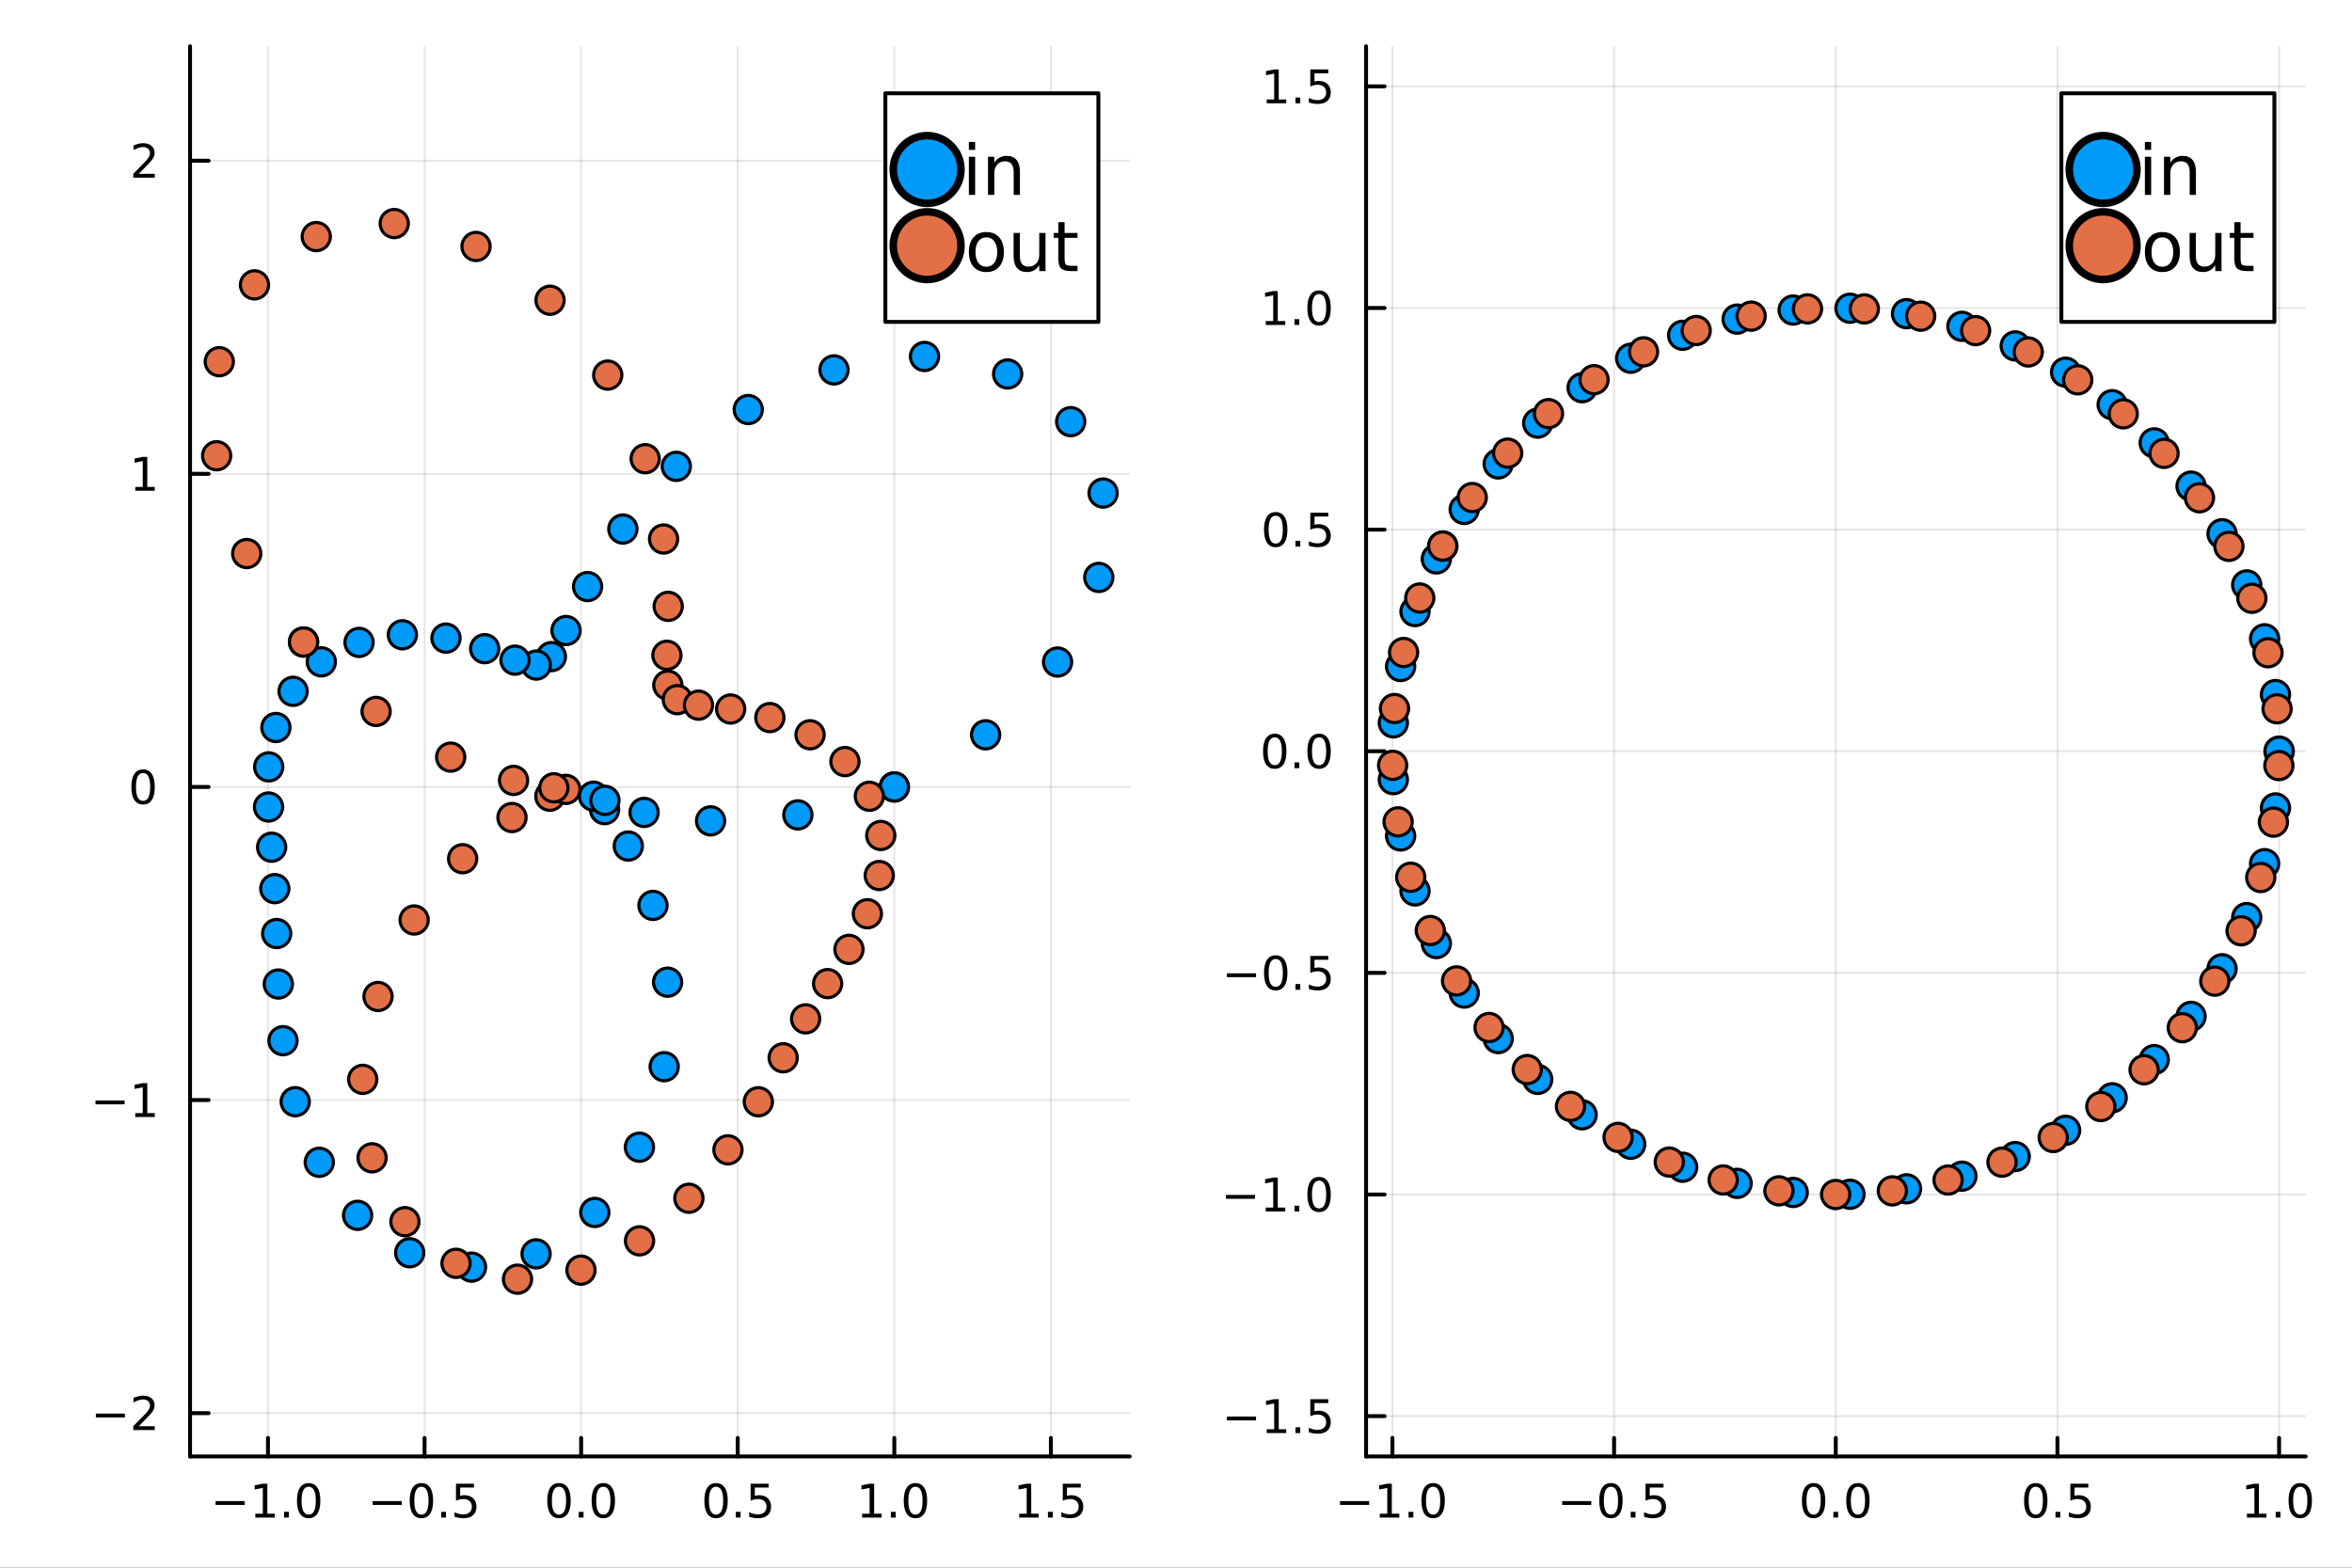 <?xml version="1.0" encoding="utf-8"?>
<svg xmlns="http://www.w3.org/2000/svg" xmlns:xlink="http://www.w3.org/1999/xlink" width="600" height="400" viewBox="0 0 2400 1600">
<rect x="0" y="0" width="2400" height="1600" fill="#333333" stroke="none"/>
<defs>
  <clipPath id="clip770">
    <rect x="0" y="0" width="2400" height="1600"/>
  </clipPath>
</defs>
<path clip-path="url(#clip770)" d="
M0 1600 L2400 1600 L2400 0 L0 0  Z
  " fill="#ffffff" fill-rule="evenodd" fill-opacity="1"/>
<defs>
  <clipPath id="clip771">
    <rect x="480" y="0" width="1681" height="1600"/>
  </clipPath>
</defs>
<path clip-path="url(#clip770)" d="
M193.936 1486.45 L1152.76 1486.45 L1152.76 47.244 L193.936 47.244  Z
  " fill="#ffffff" fill-rule="evenodd" fill-opacity="1"/>
<defs>
  <clipPath id="clip772">
    <rect x="193" y="47" width="960" height="1440"/>
  </clipPath>
</defs>
<polyline clip-path="url(#clip772)" style="stroke:#000000; stroke-linecap:round; stroke-linejoin:round; stroke-width:2; stroke-opacity:0.1; fill:none" points="
  273.446,1486.45 273.446,47.244 
  "/>
<polyline clip-path="url(#clip772)" style="stroke:#000000; stroke-linecap:round; stroke-linejoin:round; stroke-width:2; stroke-opacity:0.1; fill:none" points="
  433.225,1486.45 433.225,47.244 
  "/>
<polyline clip-path="url(#clip772)" style="stroke:#000000; stroke-linecap:round; stroke-linejoin:round; stroke-width:2; stroke-opacity:0.1; fill:none" points="
  593.004,1486.45 593.004,47.244 
  "/>
<polyline clip-path="url(#clip772)" style="stroke:#000000; stroke-linecap:round; stroke-linejoin:round; stroke-width:2; stroke-opacity:0.1; fill:none" points="
  752.783,1486.45 752.783,47.244 
  "/>
<polyline clip-path="url(#clip772)" style="stroke:#000000; stroke-linecap:round; stroke-linejoin:round; stroke-width:2; stroke-opacity:0.1; fill:none" points="
  912.561,1486.45 912.561,47.244 
  "/>
<polyline clip-path="url(#clip772)" style="stroke:#000000; stroke-linecap:round; stroke-linejoin:round; stroke-width:2; stroke-opacity:0.1; fill:none" points="
  1072.34,1486.45 1072.34,47.244 
  "/>
<polyline clip-path="url(#clip770)" style="stroke:#000000; stroke-linecap:round; stroke-linejoin:round; stroke-width:4; stroke-opacity:1; fill:none" points="
  193.936,1486.45 1152.76,1486.45 
  "/>
<polyline clip-path="url(#clip770)" style="stroke:#000000; stroke-linecap:round; stroke-linejoin:round; stroke-width:4; stroke-opacity:1; fill:none" points="
  273.446,1486.45 273.446,1467.55 
  "/>
<polyline clip-path="url(#clip770)" style="stroke:#000000; stroke-linecap:round; stroke-linejoin:round; stroke-width:4; stroke-opacity:1; fill:none" points="
  433.225,1486.45 433.225,1467.55 
  "/>
<polyline clip-path="url(#clip770)" style="stroke:#000000; stroke-linecap:round; stroke-linejoin:round; stroke-width:4; stroke-opacity:1; fill:none" points="
  593.004,1486.45 593.004,1467.55 
  "/>
<polyline clip-path="url(#clip770)" style="stroke:#000000; stroke-linecap:round; stroke-linejoin:round; stroke-width:4; stroke-opacity:1; fill:none" points="
  752.783,1486.45 752.783,1467.55 
  "/>
<polyline clip-path="url(#clip770)" style="stroke:#000000; stroke-linecap:round; stroke-linejoin:round; stroke-width:4; stroke-opacity:1; fill:none" points="
  912.561,1486.45 912.561,1467.55 
  "/>
<polyline clip-path="url(#clip770)" style="stroke:#000000; stroke-linecap:round; stroke-linejoin:round; stroke-width:4; stroke-opacity:1; fill:none" points="
  1072.34,1486.45 1072.34,1467.55 
  "/>
<path clip-path="url(#clip770)" d="M219.974 1532.02 L249.65 1532.02 L249.65 1535.95 L219.974 1535.95 L219.974 1532.02 Z" fill="#000000" fill-rule="evenodd" fill-opacity="1" /><path clip-path="url(#clip770)" d="M260.553 1544.91 L268.192 1544.91 L268.192 1518.55 L259.882 1520.21 L259.882 1515.95 L268.146 1514.29 L272.821 1514.29 L272.821 1544.91 L280.46 1544.91 L280.46 1548.85 L260.553 1548.85 L260.553 1544.91 Z" fill="#000000" fill-rule="evenodd" fill-opacity="1" /><path clip-path="url(#clip770)" d="M289.905 1542.97 L294.789 1542.97 L294.789 1548.85 L289.905 1548.85 L289.905 1542.97 Z" fill="#000000" fill-rule="evenodd" fill-opacity="1" /><path clip-path="url(#clip770)" d="M314.974 1517.37 Q311.363 1517.37 309.534 1520.93 Q307.729 1524.47 307.729 1531.6 Q307.729 1538.71 309.534 1542.27 Q311.363 1545.82 314.974 1545.82 Q318.608 1545.82 320.414 1542.27 Q322.242 1538.71 322.242 1531.6 Q322.242 1524.47 320.414 1520.93 Q318.608 1517.37 314.974 1517.37 M314.974 1513.66 Q320.784 1513.66 323.84 1518.27 Q326.918 1522.85 326.918 1531.6 Q326.918 1540.33 323.84 1544.94 Q320.784 1549.52 314.974 1549.52 Q309.164 1549.52 306.085 1544.94 Q303.03 1540.33 303.03 1531.6 Q303.03 1522.85 306.085 1518.27 Q309.164 1513.66 314.974 1513.66 Z" fill="#000000" fill-rule="evenodd" fill-opacity="1" /><path clip-path="url(#clip770)" d="M380.251 1532.02 L409.927 1532.02 L409.927 1535.95 L380.251 1535.95 L380.251 1532.02 Z" fill="#000000" fill-rule="evenodd" fill-opacity="1" /><path clip-path="url(#clip770)" d="M430.019 1517.37 Q426.408 1517.37 424.579 1520.93 Q422.774 1524.47 422.774 1531.6 Q422.774 1538.71 424.579 1542.27 Q426.408 1545.82 430.019 1545.82 Q433.653 1545.82 435.459 1542.27 Q437.288 1538.71 437.288 1531.6 Q437.288 1524.47 435.459 1520.93 Q433.653 1517.37 430.019 1517.37 M430.019 1513.66 Q435.829 1513.66 438.885 1518.27 Q441.964 1522.85 441.964 1531.6 Q441.964 1540.33 438.885 1544.94 Q435.829 1549.52 430.019 1549.52 Q424.209 1549.52 421.13 1544.94 Q418.075 1540.33 418.075 1531.6 Q418.075 1522.85 421.13 1518.27 Q424.209 1513.66 430.019 1513.66 Z" fill="#000000" fill-rule="evenodd" fill-opacity="1" /><path clip-path="url(#clip770)" d="M450.181 1542.97 L455.065 1542.97 L455.065 1548.85 L450.181 1548.85 L450.181 1542.97 Z" fill="#000000" fill-rule="evenodd" fill-opacity="1" /><path clip-path="url(#clip770)" d="M465.297 1514.29 L483.653 1514.29 L483.653 1518.22 L469.579 1518.22 L469.579 1526.7 Q470.598 1526.35 471.616 1526.19 Q472.635 1526 473.653 1526 Q479.44 1526 482.82 1529.17 Q486.199 1532.34 486.199 1537.76 Q486.199 1543.34 482.727 1546.44 Q479.255 1549.52 472.936 1549.52 Q470.76 1549.52 468.491 1549.15 Q466.246 1548.78 463.838 1548.04 L463.838 1543.34 Q465.922 1544.47 468.144 1545.03 Q470.366 1545.58 472.843 1545.58 Q476.848 1545.58 479.186 1543.48 Q481.524 1541.37 481.524 1537.76 Q481.524 1534.15 479.186 1532.04 Q476.848 1529.94 472.843 1529.94 Q470.968 1529.94 469.093 1530.35 Q467.241 1530.77 465.297 1531.65 L465.297 1514.29 Z" fill="#000000" fill-rule="evenodd" fill-opacity="1" /><path clip-path="url(#clip770)" d="M570.388 1517.37 Q566.777 1517.37 564.949 1520.93 Q563.143 1524.47 563.143 1531.6 Q563.143 1538.71 564.949 1542.27 Q566.777 1545.82 570.388 1545.82 Q574.023 1545.82 575.828 1542.27 Q577.657 1538.71 577.657 1531.6 Q577.657 1524.47 575.828 1520.93 Q574.023 1517.37 570.388 1517.37 M570.388 1513.66 Q576.198 1513.66 579.254 1518.27 Q582.333 1522.85 582.333 1531.6 Q582.333 1540.33 579.254 1544.94 Q576.198 1549.52 570.388 1549.52 Q564.578 1549.52 561.499 1544.94 Q558.444 1540.33 558.444 1531.6 Q558.444 1522.85 561.499 1518.27 Q564.578 1513.66 570.388 1513.66 Z" fill="#000000" fill-rule="evenodd" fill-opacity="1" /><path clip-path="url(#clip770)" d="M590.55 1542.97 L595.434 1542.97 L595.434 1548.85 L590.55 1548.85 L590.55 1542.97 Z" fill="#000000" fill-rule="evenodd" fill-opacity="1" /><path clip-path="url(#clip770)" d="M615.62 1517.37 Q612.008 1517.37 610.18 1520.93 Q608.374 1524.47 608.374 1531.6 Q608.374 1538.71 610.18 1542.27 Q612.008 1545.82 615.62 1545.82 Q619.254 1545.82 621.059 1542.27 Q622.888 1538.71 622.888 1531.6 Q622.888 1524.47 621.059 1520.93 Q619.254 1517.37 615.62 1517.37 M615.62 1513.66 Q621.43 1513.66 624.485 1518.27 Q627.564 1522.85 627.564 1531.6 Q627.564 1540.33 624.485 1544.94 Q621.43 1549.52 615.62 1549.52 Q609.809 1549.52 606.731 1544.94 Q603.675 1540.33 603.675 1531.6 Q603.675 1522.85 606.731 1518.27 Q609.809 1513.66 615.62 1513.66 Z" fill="#000000" fill-rule="evenodd" fill-opacity="1" /><path clip-path="url(#clip770)" d="M730.665 1517.37 Q727.054 1517.37 725.225 1520.93 Q723.419 1524.47 723.419 1531.6 Q723.419 1538.71 725.225 1542.27 Q727.054 1545.82 730.665 1545.82 Q734.299 1545.82 736.105 1542.27 Q737.933 1538.71 737.933 1531.6 Q737.933 1524.47 736.105 1520.93 Q734.299 1517.37 730.665 1517.37 M730.665 1513.66 Q736.475 1513.66 739.53 1518.27 Q742.609 1522.85 742.609 1531.6 Q742.609 1540.33 739.53 1544.94 Q736.475 1549.52 730.665 1549.52 Q724.855 1549.52 721.776 1544.94 Q718.72 1540.33 718.72 1531.6 Q718.72 1522.85 721.776 1518.27 Q724.855 1513.66 730.665 1513.66 Z" fill="#000000" fill-rule="evenodd" fill-opacity="1" /><path clip-path="url(#clip770)" d="M750.827 1542.97 L755.711 1542.97 L755.711 1548.85 L750.827 1548.85 L750.827 1542.97 Z" fill="#000000" fill-rule="evenodd" fill-opacity="1" /><path clip-path="url(#clip770)" d="M765.942 1514.29 L784.299 1514.29 L784.299 1518.22 L770.225 1518.22 L770.225 1526.7 Q771.243 1526.35 772.262 1526.19 Q773.28 1526 774.299 1526 Q780.086 1526 783.465 1529.17 Q786.845 1532.34 786.845 1537.76 Q786.845 1543.34 783.373 1546.44 Q779.901 1549.52 773.581 1549.52 Q771.405 1549.52 769.137 1549.15 Q766.891 1548.78 764.484 1548.04 L764.484 1543.34 Q766.567 1544.47 768.79 1545.03 Q771.012 1545.58 773.489 1545.58 Q777.493 1545.58 779.831 1543.48 Q782.169 1541.37 782.169 1537.76 Q782.169 1534.15 779.831 1532.04 Q777.493 1529.94 773.489 1529.94 Q771.614 1529.94 769.739 1530.35 Q767.887 1530.77 765.942 1531.65 L765.942 1514.29 Z" fill="#000000" fill-rule="evenodd" fill-opacity="1" /><path clip-path="url(#clip770)" d="M879.714 1544.91 L887.353 1544.91 L887.353 1518.55 L879.043 1520.21 L879.043 1515.95 L887.307 1514.29 L891.983 1514.29 L891.983 1544.91 L899.622 1544.91 L899.622 1548.85 L879.714 1548.85 L879.714 1544.91 Z" fill="#000000" fill-rule="evenodd" fill-opacity="1" /><path clip-path="url(#clip770)" d="M909.066 1542.97 L913.95 1542.97 L913.95 1548.85 L909.066 1548.85 L909.066 1542.97 Z" fill="#000000" fill-rule="evenodd" fill-opacity="1" /><path clip-path="url(#clip770)" d="M934.135 1517.37 Q930.524 1517.37 928.696 1520.93 Q926.89 1524.47 926.89 1531.6 Q926.89 1538.71 928.696 1542.27 Q930.524 1545.82 934.135 1545.82 Q937.77 1545.82 939.575 1542.27 Q941.404 1538.71 941.404 1531.6 Q941.404 1524.47 939.575 1520.93 Q937.77 1517.37 934.135 1517.37 M934.135 1513.66 Q939.946 1513.66 943.001 1518.27 Q946.08 1522.85 946.08 1531.6 Q946.08 1540.33 943.001 1544.94 Q939.946 1549.52 934.135 1549.52 Q928.325 1549.52 925.247 1544.94 Q922.191 1540.33 922.191 1531.6 Q922.191 1522.85 925.247 1518.27 Q928.325 1513.66 934.135 1513.66 Z" fill="#000000" fill-rule="evenodd" fill-opacity="1" /><path clip-path="url(#clip770)" d="M1039.99 1544.91 L1047.63 1544.91 L1047.63 1518.55 L1039.32 1520.21 L1039.32 1515.95 L1047.58 1514.29 L1052.26 1514.29 L1052.26 1544.91 L1059.9 1544.91 L1059.9 1548.85 L1039.99 1548.85 L1039.99 1544.91 Z" fill="#000000" fill-rule="evenodd" fill-opacity="1" /><path clip-path="url(#clip770)" d="M1069.34 1542.97 L1074.23 1542.97 L1074.23 1548.85 L1069.34 1548.85 L1069.34 1542.97 Z" fill="#000000" fill-rule="evenodd" fill-opacity="1" /><path clip-path="url(#clip770)" d="M1084.46 1514.29 L1102.81 1514.29 L1102.81 1518.22 L1088.74 1518.22 L1088.74 1526.7 Q1089.76 1526.35 1090.78 1526.19 Q1091.8 1526 1092.81 1526 Q1098.6 1526 1101.98 1529.17 Q1105.36 1532.34 1105.36 1537.76 Q1105.36 1543.34 1101.89 1546.44 Q1098.42 1549.52 1092.1 1549.52 Q1089.92 1549.52 1087.65 1549.15 Q1085.41 1548.78 1083 1548.04 L1083 1543.34 Q1085.08 1544.47 1087.31 1545.03 Q1089.53 1545.58 1092 1545.58 Q1096.01 1545.58 1098.35 1543.48 Q1100.68 1541.37 1100.68 1537.76 Q1100.68 1534.15 1098.35 1532.04 Q1096.01 1529.94 1092 1529.94 Q1090.13 1529.94 1088.25 1530.35 Q1086.4 1530.77 1084.46 1531.65 L1084.46 1514.29 Z" fill="#000000" fill-rule="evenodd" fill-opacity="1" /><polyline clip-path="url(#clip772)" style="stroke:#000000; stroke-linecap:round; stroke-linejoin:round; stroke-width:2; stroke-opacity:0.1; fill:none" points="
  193.936,1442.27 1152.76,1442.27 
  "/>
<polyline clip-path="url(#clip772)" style="stroke:#000000; stroke-linecap:round; stroke-linejoin:round; stroke-width:2; stroke-opacity:0.1; fill:none" points="
  193.936,1122.72 1152.76,1122.72 
  "/>
<polyline clip-path="url(#clip772)" style="stroke:#000000; stroke-linecap:round; stroke-linejoin:round; stroke-width:2; stroke-opacity:0.1; fill:none" points="
  193.936,803.159 1152.76,803.159 
  "/>
<polyline clip-path="url(#clip772)" style="stroke:#000000; stroke-linecap:round; stroke-linejoin:round; stroke-width:2; stroke-opacity:0.1; fill:none" points="
  193.936,483.602 1152.76,483.602 
  "/>
<polyline clip-path="url(#clip772)" style="stroke:#000000; stroke-linecap:round; stroke-linejoin:round; stroke-width:2; stroke-opacity:0.1; fill:none" points="
  193.936,164.044 1152.76,164.044 
  "/>
<polyline clip-path="url(#clip770)" style="stroke:#000000; stroke-linecap:round; stroke-linejoin:round; stroke-width:4; stroke-opacity:1; fill:none" points="
  193.936,1486.45 193.936,47.244 
  "/>
<polyline clip-path="url(#clip770)" style="stroke:#000000; stroke-linecap:round; stroke-linejoin:round; stroke-width:4; stroke-opacity:1; fill:none" points="
  193.936,1442.27 212.834,1442.27 
  "/>
<polyline clip-path="url(#clip770)" style="stroke:#000000; stroke-linecap:round; stroke-linejoin:round; stroke-width:4; stroke-opacity:1; fill:none" points="
  193.936,1122.72 212.834,1122.72 
  "/>
<polyline clip-path="url(#clip770)" style="stroke:#000000; stroke-linecap:round; stroke-linejoin:round; stroke-width:4; stroke-opacity:1; fill:none" points="
  193.936,803.159 212.834,803.159 
  "/>
<polyline clip-path="url(#clip770)" style="stroke:#000000; stroke-linecap:round; stroke-linejoin:round; stroke-width:4; stroke-opacity:1; fill:none" points="
  193.936,483.602 212.834,483.602 
  "/>
<polyline clip-path="url(#clip770)" style="stroke:#000000; stroke-linecap:round; stroke-linejoin:round; stroke-width:4; stroke-opacity:1; fill:none" points="
  193.936,164.044 212.834,164.044 
  "/>
<path clip-path="url(#clip770)" d="M97.821 1442.73 L127.496 1442.73 L127.496 1446.66 L97.821 1446.66 L97.821 1442.73 Z" fill="#000000" fill-rule="evenodd" fill-opacity="1" /><path clip-path="url(#clip770)" d="M141.617 1455.62 L157.936 1455.62 L157.936 1459.55 L135.992 1459.55 L135.992 1455.62 Q138.654 1452.86 143.237 1448.23 Q147.843 1443.58 149.024 1442.24 Q151.269 1439.72 152.149 1437.98 Q153.052 1436.22 153.052 1434.53 Q153.052 1431.78 151.107 1430.04 Q149.186 1428.3 146.084 1428.3 Q143.885 1428.3 141.431 1429.07 Q139.001 1429.83 136.223 1431.38 L136.223 1426.66 Q139.047 1425.53 141.501 1424.95 Q143.955 1424.37 145.992 1424.37 Q151.362 1424.37 154.556 1427.05 Q157.751 1429.74 157.751 1434.23 Q157.751 1436.36 156.941 1438.28 Q156.154 1440.18 154.047 1442.77 Q153.468 1443.44 150.367 1446.66 Q147.265 1449.86 141.617 1455.62 Z" fill="#000000" fill-rule="evenodd" fill-opacity="1" /><path clip-path="url(#clip770)" d="M97.45 1123.17 L127.126 1123.17 L127.126 1127.1 L97.45 1127.1 L97.45 1123.17 Z" fill="#000000" fill-rule="evenodd" fill-opacity="1" /><path clip-path="url(#clip770)" d="M138.029 1136.06 L145.668 1136.06 L145.668 1109.7 L137.357 1111.36 L137.357 1107.1 L145.621 1105.44 L150.297 1105.44 L150.297 1136.06 L157.936 1136.06 L157.936 1140 L138.029 1140 L138.029 1136.06 Z" fill="#000000" fill-rule="evenodd" fill-opacity="1" /><path clip-path="url(#clip770)" d="M145.992 788.958 Q142.381 788.958 140.552 792.523 Q138.746 796.064 138.746 803.194 Q138.746 810.3 140.552 813.865 Q142.381 817.407 145.992 817.407 Q149.626 817.407 151.431 813.865 Q153.26 810.3 153.26 803.194 Q153.26 796.064 151.431 792.523 Q149.626 788.958 145.992 788.958 M145.992 785.254 Q151.802 785.254 154.857 789.861 Q157.936 794.444 157.936 803.194 Q157.936 811.921 154.857 816.527 Q151.802 821.111 145.992 821.111 Q140.181 821.111 137.103 816.527 Q134.047 811.921 134.047 803.194 Q134.047 794.444 137.103 789.861 Q140.181 785.254 145.992 785.254 Z" fill="#000000" fill-rule="evenodd" fill-opacity="1" /><path clip-path="url(#clip770)" d="M138.029 496.947 L145.668 496.947 L145.668 470.581 L137.357 472.248 L137.357 467.988 L145.621 466.322 L150.297 466.322 L150.297 496.947 L157.936 496.947 L157.936 500.882 L138.029 500.882 L138.029 496.947 Z" fill="#000000" fill-rule="evenodd" fill-opacity="1" /><path clip-path="url(#clip770)" d="M141.617 177.389 L157.936 177.389 L157.936 181.324 L135.992 181.324 L135.992 177.389 Q138.654 174.634 143.237 170.005 Q147.843 165.352 149.024 164.01 Q151.269 161.486 152.149 159.75 Q153.052 157.991 153.052 156.301 Q153.052 153.547 151.107 151.811 Q149.186 150.074 146.084 150.074 Q143.885 150.074 141.431 150.838 Q139.001 151.602 136.223 153.153 L136.223 148.431 Q139.047 147.297 141.501 146.718 Q143.955 146.139 145.992 146.139 Q151.362 146.139 154.556 148.824 Q157.751 151.51 157.751 156 Q157.751 158.13 156.941 160.051 Q156.154 161.949 154.047 164.542 Q153.468 165.213 150.367 168.431 Q147.265 171.625 141.617 177.389 Z" fill="#000000" fill-rule="evenodd" fill-opacity="1" /><circle clip-path="url(#clip772)" cx="912.561" cy="803.159" r="14.4" fill="#009af9" fill-rule="evenodd" fill-opacity="1" stroke="#000000" stroke-opacity="1" stroke-width="3.2"/>
<circle clip-path="url(#clip772)" cx="1005.75" cy="749.942" r="14.4" fill="#009af9" fill-rule="evenodd" fill-opacity="1" stroke="#000000" stroke-opacity="1" stroke-width="3.2"/>
<circle clip-path="url(#clip772)" cx="1079.14" cy="675.68" r="14.4" fill="#009af9" fill-rule="evenodd" fill-opacity="1" stroke="#000000" stroke-opacity="1" stroke-width="3.2"/>
<circle clip-path="url(#clip772)" cx="1121.19" cy="589.322" r="14.4" fill="#009af9" fill-rule="evenodd" fill-opacity="1" stroke="#000000" stroke-opacity="1" stroke-width="3.2"/>
<circle clip-path="url(#clip772)" cx="1125.62" cy="503.196" r="14.4" fill="#009af9" fill-rule="evenodd" fill-opacity="1" stroke="#000000" stroke-opacity="1" stroke-width="3.2"/>
<circle clip-path="url(#clip772)" cx="1092.55" cy="430.342" r="14.4" fill="#009af9" fill-rule="evenodd" fill-opacity="1" stroke="#000000" stroke-opacity="1" stroke-width="3.2"/>
<circle clip-path="url(#clip772)" cx="1028.19" cy="381.702" r="14.4" fill="#009af9" fill-rule="evenodd" fill-opacity="1" stroke="#000000" stroke-opacity="1" stroke-width="3.2"/>
<circle clip-path="url(#clip772)" cx="943.371" cy="363.813" r="14.4" fill="#009af9" fill-rule="evenodd" fill-opacity="1" stroke="#000000" stroke-opacity="1" stroke-width="3.2"/>
<circle clip-path="url(#clip772)" cx="851.028" cy="377.521" r="14.4" fill="#009af9" fill-rule="evenodd" fill-opacity="1" stroke="#000000" stroke-opacity="1" stroke-width="3.2"/>
<circle clip-path="url(#clip772)" cx="763.505" cy="417.994" r="14.4" fill="#009af9" fill-rule="evenodd" fill-opacity="1" stroke="#000000" stroke-opacity="1" stroke-width="3.2"/>
<circle clip-path="url(#clip772)" cx="690.112" cy="475.969" r="14.4" fill="#009af9" fill-rule="evenodd" fill-opacity="1" stroke="#000000" stroke-opacity="1" stroke-width="3.2"/>
<circle clip-path="url(#clip772)" cx="635.561" cy="539.93" r="14.4" fill="#009af9" fill-rule="evenodd" fill-opacity="1" stroke="#000000" stroke-opacity="1" stroke-width="3.2"/>
<circle clip-path="url(#clip772)" cx="599.562" cy="598.655" r="14.4" fill="#009af9" fill-rule="evenodd" fill-opacity="1" stroke="#000000" stroke-opacity="1" stroke-width="3.2"/>
<circle clip-path="url(#clip772)" cx="577.605" cy="643.534" r="14.4" fill="#009af9" fill-rule="evenodd" fill-opacity="1" stroke="#000000" stroke-opacity="1" stroke-width="3.2"/>
<circle clip-path="url(#clip772)" cx="562.645" cy="670.149" r="14.4" fill="#009af9" fill-rule="evenodd" fill-opacity="1" stroke="#000000" stroke-opacity="1" stroke-width="3.2"/>
<circle clip-path="url(#clip772)" cx="547.228" cy="678.77" r="14.4" fill="#009af9" fill-rule="evenodd" fill-opacity="1" stroke="#000000" stroke-opacity="1" stroke-width="3.2"/>
<circle clip-path="url(#clip772)" cx="525.493" cy="673.754" r="14.4" fill="#009af9" fill-rule="evenodd" fill-opacity="1" stroke="#000000" stroke-opacity="1" stroke-width="3.2"/>
<circle clip-path="url(#clip772)" cx="494.575" cy="662.054" r="14.4" fill="#009af9" fill-rule="evenodd" fill-opacity="1" stroke="#000000" stroke-opacity="1" stroke-width="3.2"/>
<circle clip-path="url(#clip772)" cx="455.074" cy="651.283" r="14.4" fill="#009af9" fill-rule="evenodd" fill-opacity="1" stroke="#000000" stroke-opacity="1" stroke-width="3.2"/>
<circle clip-path="url(#clip772)" cx="410.571" cy="647.852" r="14.4" fill="#009af9" fill-rule="evenodd" fill-opacity="1" stroke="#000000" stroke-opacity="1" stroke-width="3.2"/>
<circle clip-path="url(#clip772)" cx="366.37" cy="655.637" r="14.4" fill="#009af9" fill-rule="evenodd" fill-opacity="1" stroke="#000000" stroke-opacity="1" stroke-width="3.2"/>
<circle clip-path="url(#clip772)" cx="327.874" cy="675.48" r="14.4" fill="#009af9" fill-rule="evenodd" fill-opacity="1" stroke="#000000" stroke-opacity="1" stroke-width="3.2"/>
<circle clip-path="url(#clip772)" cx="299.066" cy="705.565" r="14.4" fill="#009af9" fill-rule="evenodd" fill-opacity="1" stroke="#000000" stroke-opacity="1" stroke-width="3.2"/>
<circle clip-path="url(#clip772)" cx="281.518" cy="742.497" r="14.4" fill="#009af9" fill-rule="evenodd" fill-opacity="1" stroke="#000000" stroke-opacity="1" stroke-width="3.2"/>
<circle clip-path="url(#clip772)" cx="274.187" cy="782.691" r="14.4" fill="#009af9" fill-rule="evenodd" fill-opacity="1" stroke="#000000" stroke-opacity="1" stroke-width="3.2"/>
<circle clip-path="url(#clip772)" cx="274.019" cy="823.639" r="14.4" fill="#009af9" fill-rule="evenodd" fill-opacity="1" stroke="#000000" stroke-opacity="1" stroke-width="3.2"/>
<circle clip-path="url(#clip772)" cx="277.161" cy="864.67" r="14.4" fill="#009af9" fill-rule="evenodd" fill-opacity="1" stroke="#000000" stroke-opacity="1" stroke-width="3.2"/>
<circle clip-path="url(#clip772)" cx="280.386" cy="906.956" r="14.4" fill="#009af9" fill-rule="evenodd" fill-opacity="1" stroke="#000000" stroke-opacity="1" stroke-width="3.2"/>
<circle clip-path="url(#clip772)" cx="282.311" cy="952.781" r="14.4" fill="#009af9" fill-rule="evenodd" fill-opacity="1" stroke="#000000" stroke-opacity="1" stroke-width="3.2"/>
<circle clip-path="url(#clip772)" cx="284.003" cy="1004.3" r="14.4" fill="#009af9" fill-rule="evenodd" fill-opacity="1" stroke="#000000" stroke-opacity="1" stroke-width="3.2"/>
<circle clip-path="url(#clip772)" cx="288.785" cy="1062.14" r="14.4" fill="#009af9" fill-rule="evenodd" fill-opacity="1" stroke="#000000" stroke-opacity="1" stroke-width="3.2"/>
<circle clip-path="url(#clip772)" cx="301.256" cy="1124.41" r="14.4" fill="#009af9" fill-rule="evenodd" fill-opacity="1" stroke="#000000" stroke-opacity="1" stroke-width="3.2"/>
<circle clip-path="url(#clip772)" cx="325.785" cy="1186.24" r="14.4" fill="#009af9" fill-rule="evenodd" fill-opacity="1" stroke="#000000" stroke-opacity="1" stroke-width="3.2"/>
<circle clip-path="url(#clip772)" cx="364.899" cy="1240.39" r="14.4" fill="#009af9" fill-rule="evenodd" fill-opacity="1" stroke="#000000" stroke-opacity="1" stroke-width="3.2"/>
<circle clip-path="url(#clip772)" cx="418.052" cy="1278.56" r="14.4" fill="#009af9" fill-rule="evenodd" fill-opacity="1" stroke="#000000" stroke-opacity="1" stroke-width="3.2"/>
<circle clip-path="url(#clip772)" cx="481.146" cy="1293.24" r="14.4" fill="#009af9" fill-rule="evenodd" fill-opacity="1" stroke="#000000" stroke-opacity="1" stroke-width="3.2"/>
<circle clip-path="url(#clip772)" cx="547.033" cy="1279.7" r="14.4" fill="#009af9" fill-rule="evenodd" fill-opacity="1" stroke="#000000" stroke-opacity="1" stroke-width="3.2"/>
<circle clip-path="url(#clip772)" cx="606.931" cy="1237.44" r="14.4" fill="#009af9" fill-rule="evenodd" fill-opacity="1" stroke="#000000" stroke-opacity="1" stroke-width="3.2"/>
<circle clip-path="url(#clip772)" cx="652.45" cy="1170.85" r="14.4" fill="#009af9" fill-rule="evenodd" fill-opacity="1" stroke="#000000" stroke-opacity="1" stroke-width="3.2"/>
<circle clip-path="url(#clip772)" cx="677.741" cy="1088.67" r="14.4" fill="#009af9" fill-rule="evenodd" fill-opacity="1" stroke="#000000" stroke-opacity="1" stroke-width="3.2"/>
<circle clip-path="url(#clip772)" cx="681.206" cy="1002.41" r="14.4" fill="#009af9" fill-rule="evenodd" fill-opacity="1" stroke="#000000" stroke-opacity="1" stroke-width="3.2"/>
<circle clip-path="url(#clip772)" cx="666.292" cy="924.056" r="14.4" fill="#009af9" fill-rule="evenodd" fill-opacity="1" stroke="#000000" stroke-opacity="1" stroke-width="3.2"/>
<circle clip-path="url(#clip772)" cx="641.119" cy="863.493" r="14.4" fill="#009af9" fill-rule="evenodd" fill-opacity="1" stroke="#000000" stroke-opacity="1" stroke-width="3.2"/>
<circle clip-path="url(#clip772)" cx="616.923" cy="826.323" r="14.4" fill="#009af9" fill-rule="evenodd" fill-opacity="1" stroke="#000000" stroke-opacity="1" stroke-width="3.2"/>
<circle clip-path="url(#clip772)" cx="605.658" cy="812.603" r="14.4" fill="#009af9" fill-rule="evenodd" fill-opacity="1" stroke="#000000" stroke-opacity="1" stroke-width="3.2"/>
<circle clip-path="url(#clip772)" cx="617.261" cy="816.821" r="14.4" fill="#009af9" fill-rule="evenodd" fill-opacity="1" stroke="#000000" stroke-opacity="1" stroke-width="3.2"/>
<circle clip-path="url(#clip772)" cx="657.228" cy="829.161" r="14.4" fill="#009af9" fill-rule="evenodd" fill-opacity="1" stroke="#000000" stroke-opacity="1" stroke-width="3.2"/>
<circle clip-path="url(#clip772)" cx="725.084" cy="837.795" r="14.4" fill="#009af9" fill-rule="evenodd" fill-opacity="1" stroke="#000000" stroke-opacity="1" stroke-width="3.2"/>
<circle clip-path="url(#clip772)" cx="814.129" cy="831.67" r="14.4" fill="#009af9" fill-rule="evenodd" fill-opacity="1" stroke="#000000" stroke-opacity="1" stroke-width="3.2"/>
<circle clip-path="url(#clip772)" cx="912.561" cy="803.159" r="14.4" fill="#009af9" fill-rule="evenodd" fill-opacity="1" stroke="#000000" stroke-opacity="1" stroke-width="3.2"/>
<circle clip-path="url(#clip772)" cx="309.732" cy="655.26" r="14.4" fill="#e26f46" fill-rule="evenodd" fill-opacity="1" stroke="#000000" stroke-opacity="1" stroke-width="3.2"/>
<circle clip-path="url(#clip772)" cx="251.758" cy="564.957" r="14.4" fill="#e26f46" fill-rule="evenodd" fill-opacity="1" stroke="#000000" stroke-opacity="1" stroke-width="3.2"/>
<circle clip-path="url(#clip772)" cx="221.072" cy="465.161" r="14.4" fill="#e26f46" fill-rule="evenodd" fill-opacity="1" stroke="#000000" stroke-opacity="1" stroke-width="3.2"/>
<circle clip-path="url(#clip772)" cx="223.767" cy="369.147" r="14.4" fill="#e26f46" fill-rule="evenodd" fill-opacity="1" stroke="#000000" stroke-opacity="1" stroke-width="3.2"/>
<circle clip-path="url(#clip772)" cx="259.698" cy="290.749" r="14.4" fill="#e26f46" fill-rule="evenodd" fill-opacity="1" stroke="#000000" stroke-opacity="1" stroke-width="3.2"/>
<circle clip-path="url(#clip772)" cx="322.735" cy="241.475" r="14.4" fill="#e26f46" fill-rule="evenodd" fill-opacity="1" stroke="#000000" stroke-opacity="1" stroke-width="3.2"/>
<circle clip-path="url(#clip772)" cx="402.292" cy="228.142" r="14.4" fill="#e26f46" fill-rule="evenodd" fill-opacity="1" stroke="#000000" stroke-opacity="1" stroke-width="3.2"/>
<circle clip-path="url(#clip772)" cx="485.762" cy="251.542" r="14.4" fill="#e26f46" fill-rule="evenodd" fill-opacity="1" stroke="#000000" stroke-opacity="1" stroke-width="3.2"/>
<circle clip-path="url(#clip772)" cx="561.275" cy="306.433" r="14.4" fill="#e26f46" fill-rule="evenodd" fill-opacity="1" stroke="#000000" stroke-opacity="1" stroke-width="3.2"/>
<circle clip-path="url(#clip772)" cx="620.127" cy="382.817" r="14.4" fill="#e26f46" fill-rule="evenodd" fill-opacity="1" stroke="#000000" stroke-opacity="1" stroke-width="3.2"/>
<circle clip-path="url(#clip772)" cx="658.354" cy="468.177" r="14.4" fill="#e26f46" fill-rule="evenodd" fill-opacity="1" stroke="#000000" stroke-opacity="1" stroke-width="3.2"/>
<circle clip-path="url(#clip772)" cx="677.108" cy="550.124" r="14.4" fill="#e26f46" fill-rule="evenodd" fill-opacity="1" stroke="#000000" stroke-opacity="1" stroke-width="3.2"/>
<circle clip-path="url(#clip772)" cx="681.84" cy="618.841" r="14.4" fill="#e26f46" fill-rule="evenodd" fill-opacity="1" stroke="#000000" stroke-opacity="1" stroke-width="3.2"/>
<circle clip-path="url(#clip772)" cx="680.533" cy="668.787" r="14.4" fill="#e26f46" fill-rule="evenodd" fill-opacity="1" stroke="#000000" stroke-opacity="1" stroke-width="3.2"/>
<circle clip-path="url(#clip772)" cx="681.476" cy="699.303" r="14.4" fill="#e26f46" fill-rule="evenodd" fill-opacity="1" stroke="#000000" stroke-opacity="1" stroke-width="3.2"/>
<circle clip-path="url(#clip772)" cx="691.153" cy="714.081" r="14.4" fill="#e26f46" fill-rule="evenodd" fill-opacity="1" stroke="#000000" stroke-opacity="1" stroke-width="3.2"/>
<circle clip-path="url(#clip772)" cx="712.74" cy="719.694" r="14.4" fill="#e26f46" fill-rule="evenodd" fill-opacity="1" stroke="#000000" stroke-opacity="1" stroke-width="3.2"/>
<circle clip-path="url(#clip772)" cx="745.563" cy="723.632" r="14.4" fill="#e26f46" fill-rule="evenodd" fill-opacity="1" stroke="#000000" stroke-opacity="1" stroke-width="3.2"/>
<circle clip-path="url(#clip772)" cx="785.564" cy="732.366" r="14.4" fill="#e26f46" fill-rule="evenodd" fill-opacity="1" stroke="#000000" stroke-opacity="1" stroke-width="3.2"/>
<circle clip-path="url(#clip772)" cx="826.602" cy="749.922" r="14.4" fill="#e26f46" fill-rule="evenodd" fill-opacity="1" stroke="#000000" stroke-opacity="1" stroke-width="3.2"/>
<circle clip-path="url(#clip772)" cx="862.18" cy="777.28" r="14.4" fill="#e26f46" fill-rule="evenodd" fill-opacity="1" stroke="#000000" stroke-opacity="1" stroke-width="3.2"/>
<circle clip-path="url(#clip772)" cx="887.121" cy="812.686" r="14.4" fill="#e26f46" fill-rule="evenodd" fill-opacity="1" stroke="#000000" stroke-opacity="1" stroke-width="3.2"/>
<circle clip-path="url(#clip772)" cx="898.734" cy="852.689" r="14.4" fill="#e26f46" fill-rule="evenodd" fill-opacity="1" stroke="#000000" stroke-opacity="1" stroke-width="3.2"/>
<circle clip-path="url(#clip772)" cx="897.196" cy="893.549" r="14.4" fill="#e26f46" fill-rule="evenodd" fill-opacity="1" stroke="#000000" stroke-opacity="1" stroke-width="3.2"/>
<circle clip-path="url(#clip772)" cx="885.093" cy="932.571" r="14.4" fill="#e26f46" fill-rule="evenodd" fill-opacity="1" stroke="#000000" stroke-opacity="1" stroke-width="3.2"/>
<circle clip-path="url(#clip772)" cx="866.289" cy="968.948" r="14.4" fill="#e26f46" fill-rule="evenodd" fill-opacity="1" stroke="#000000" stroke-opacity="1" stroke-width="3.2"/>
<circle clip-path="url(#clip772)" cx="844.515" cy="1003.87" r="14.4" fill="#e26f46" fill-rule="evenodd" fill-opacity="1" stroke="#000000" stroke-opacity="1" stroke-width="3.2"/>
<circle clip-path="url(#clip772)" cx="822.085" cy="1039.86" r="14.4" fill="#e26f46" fill-rule="evenodd" fill-opacity="1" stroke="#000000" stroke-opacity="1" stroke-width="3.2"/>
<circle clip-path="url(#clip772)" cx="799.169" cy="1079.59" r="14.4" fill="#e26f46" fill-rule="evenodd" fill-opacity="1" stroke="#000000" stroke-opacity="1" stroke-width="3.2"/>
<circle clip-path="url(#clip772)" cx="773.826" cy="1124.47" r="14.4" fill="#e26f46" fill-rule="evenodd" fill-opacity="1" stroke="#000000" stroke-opacity="1" stroke-width="3.2"/>
<circle clip-path="url(#clip772)" cx="742.813" cy="1173.54" r="14.4" fill="#e26f46" fill-rule="evenodd" fill-opacity="1" stroke="#000000" stroke-opacity="1" stroke-width="3.2"/>
<circle clip-path="url(#clip772)" cx="702.942" cy="1222.96" r="14.4" fill="#e26f46" fill-rule="evenodd" fill-opacity="1" stroke="#000000" stroke-opacity="1" stroke-width="3.2"/>
<circle clip-path="url(#clip772)" cx="652.582" cy="1266.42" r="14.4" fill="#e26f46" fill-rule="evenodd" fill-opacity="1" stroke="#000000" stroke-opacity="1" stroke-width="3.2"/>
<circle clip-path="url(#clip772)" cx="592.844" cy="1296.32" r="14.4" fill="#e26f46" fill-rule="evenodd" fill-opacity="1" stroke="#000000" stroke-opacity="1" stroke-width="3.2"/>
<circle clip-path="url(#clip772)" cx="528.063" cy="1305.55" r="14.4" fill="#e26f46" fill-rule="evenodd" fill-opacity="1" stroke="#000000" stroke-opacity="1" stroke-width="3.2"/>
<circle clip-path="url(#clip772)" cx="465.338" cy="1289.36" r="14.4" fill="#e26f46" fill-rule="evenodd" fill-opacity="1" stroke="#000000" stroke-opacity="1" stroke-width="3.2"/>
<circle clip-path="url(#clip772)" cx="413.202" cy="1246.86" r="14.4" fill="#e26f46" fill-rule="evenodd" fill-opacity="1" stroke="#000000" stroke-opacity="1" stroke-width="3.2"/>
<circle clip-path="url(#clip772)" cx="379.662" cy="1181.68" r="14.4" fill="#e26f46" fill-rule="evenodd" fill-opacity="1" stroke="#000000" stroke-opacity="1" stroke-width="3.2"/>
<circle clip-path="url(#clip772)" cx="370.13" cy="1101.59" r="14.4" fill="#e26f46" fill-rule="evenodd" fill-opacity="1" stroke="#000000" stroke-opacity="1" stroke-width="3.2"/>
<circle clip-path="url(#clip772)" cx="385.748" cy="1017.03" r="14.4" fill="#e26f46" fill-rule="evenodd" fill-opacity="1" stroke="#000000" stroke-opacity="1" stroke-width="3.2"/>
<circle clip-path="url(#clip772)" cx="422.6" cy="938.962" r="14.4" fill="#e26f46" fill-rule="evenodd" fill-opacity="1" stroke="#000000" stroke-opacity="1" stroke-width="3.2"/>
<circle clip-path="url(#clip772)" cx="472.083" cy="876.408" r="14.4" fill="#e26f46" fill-rule="evenodd" fill-opacity="1" stroke="#000000" stroke-opacity="1" stroke-width="3.2"/>
<circle clip-path="url(#clip772)" cx="522.429" cy="834.374" r="14.4" fill="#e26f46" fill-rule="evenodd" fill-opacity="1" stroke="#000000" stroke-opacity="1" stroke-width="3.2"/>
<circle clip-path="url(#clip772)" cx="561.08" cy="812.623" r="14.4" fill="#e26f46" fill-rule="evenodd" fill-opacity="1" stroke="#000000" stroke-opacity="1" stroke-width="3.2"/>
<circle clip-path="url(#clip772)" cx="577.416" cy="805.674" r="14.4" fill="#e26f46" fill-rule="evenodd" fill-opacity="1" stroke="#000000" stroke-opacity="1" stroke-width="3.2"/>
<circle clip-path="url(#clip772)" cx="565.178" cy="804.043" r="14.4" fill="#e26f46" fill-rule="evenodd" fill-opacity="1" stroke="#000000" stroke-opacity="1" stroke-width="3.2"/>
<circle clip-path="url(#clip772)" cx="524.038" cy="796.484" r="14.4" fill="#e26f46" fill-rule="evenodd" fill-opacity="1" stroke="#000000" stroke-opacity="1" stroke-width="3.2"/>
<circle clip-path="url(#clip772)" cx="459.891" cy="772.732" r="14.4" fill="#e26f46" fill-rule="evenodd" fill-opacity="1" stroke="#000000" stroke-opacity="1" stroke-width="3.2"/>
<circle clip-path="url(#clip772)" cx="383.792" cy="726.091" r="14.4" fill="#e26f46" fill-rule="evenodd" fill-opacity="1" stroke="#000000" stroke-opacity="1" stroke-width="3.2"/>
<circle clip-path="url(#clip772)" cx="309.732" cy="655.26" r="14.4" fill="#e26f46" fill-rule="evenodd" fill-opacity="1" stroke="#000000" stroke-opacity="1" stroke-width="3.2"/>
<path clip-path="url(#clip770)" d="
M903.427 328.498 L1120.8 328.498 L1120.8 95.218 L903.427 95.218  Z
  " fill="#ffffff" fill-rule="evenodd" fill-opacity="1"/>
<polyline clip-path="url(#clip770)" style="stroke:#000000; stroke-linecap:round; stroke-linejoin:round; stroke-width:4; stroke-opacity:1; fill:none" points="
  903.427,328.498 1120.8,328.498 1120.8,95.218 903.427,95.218 903.427,328.498 
  "/>
<circle clip-path="url(#clip770)" cx="946.041" cy="172.978" r="34.56" fill="#009af9" fill-rule="evenodd" fill-opacity="1" stroke="#000000" stroke-opacity="1" stroke-width="7.68"/>
<path clip-path="url(#clip770)" d="M988.655 160.009 L995.044 160.009 L995.044 198.898 L988.655 198.898 L988.655 160.009 M988.655 144.87 L995.044 144.87 L995.044 152.96 L988.655 152.96 L988.655 144.87 Z" fill="#000000" fill-rule="evenodd" fill-opacity="1" /><path clip-path="url(#clip770)" d="M1040.74 175.425 L1040.74 198.898 L1034.35 198.898 L1034.35 175.634 Q1034.35 170.113 1032.2 167.37 Q1030.04 164.627 1025.74 164.627 Q1020.56 164.627 1017.58 167.925 Q1014.59 171.224 1014.59 176.919 L1014.59 198.898 L1008.17 198.898 L1008.17 160.009 L1014.59 160.009 L1014.59 166.051 Q1016.88 162.544 1019.97 160.807 Q1023.1 159.071 1027.16 159.071 Q1033.86 159.071 1037.3 163.238 Q1040.74 167.37 1040.74 175.425 Z" fill="#000000" fill-rule="evenodd" fill-opacity="1" /><circle clip-path="url(#clip770)" cx="946.041" cy="250.738" r="34.56" fill="#e26f46" fill-rule="evenodd" fill-opacity="1" stroke="#000000" stroke-opacity="1" stroke-width="7.68"/>
<path clip-path="url(#clip770)" d="M1006.5 242.248 Q1001.36 242.248 998.378 246.276 Q995.391 250.269 995.391 257.248 Q995.391 264.227 998.343 268.255 Q1001.33 272.248 1006.5 272.248 Q1011.61 272.248 1014.59 268.22 Q1017.58 264.192 1017.58 257.248 Q1017.58 250.338 1014.59 246.31 Q1011.61 242.248 1006.5 242.248 M1006.5 236.831 Q1014.84 236.831 1019.59 242.248 Q1024.35 247.665 1024.35 257.248 Q1024.35 266.796 1019.59 272.248 Q1014.84 277.664 1006.5 277.664 Q998.135 277.664 993.378 272.248 Q988.655 266.796 988.655 257.248 Q988.655 247.665 993.378 242.248 Q998.135 236.831 1006.5 236.831 Z" fill="#000000" fill-rule="evenodd" fill-opacity="1" /><path clip-path="url(#clip770)" d="M1034.28 261.31 L1034.28 237.769 L1040.67 237.769 L1040.67 261.067 Q1040.67 266.588 1042.82 269.366 Q1044.97 272.109 1049.28 272.109 Q1054.45 272.109 1057.44 268.81 Q1060.46 265.512 1060.46 259.817 L1060.46 237.769 L1066.85 237.769 L1066.85 276.658 L1060.46 276.658 L1060.46 270.685 Q1058.13 274.227 1055.04 275.963 Q1051.99 277.664 1047.93 277.664 Q1041.22 277.664 1037.75 273.498 Q1034.28 269.331 1034.28 261.31 M1050.36 236.831 L1050.36 236.831 Z" fill="#000000" fill-rule="evenodd" fill-opacity="1" /><path clip-path="url(#clip770)" d="M1086.33 226.727 L1086.33 237.769 L1099.49 237.769 L1099.49 242.734 L1086.33 242.734 L1086.33 263.845 Q1086.33 268.602 1087.61 269.956 Q1088.93 271.31 1092.93 271.31 L1099.49 271.31 L1099.49 276.658 L1092.93 276.658 Q1085.53 276.658 1082.72 273.915 Q1079.9 271.137 1079.9 263.845 L1079.9 242.734 L1075.22 242.734 L1075.22 237.769 L1079.9 237.769 L1079.9 226.727 L1086.33 226.727 Z" fill="#000000" fill-rule="evenodd" fill-opacity="1" /><path clip-path="url(#clip770)" d="
M1393.94 1486.45 L2352.76 1486.45 L2352.76 47.244 L1393.94 47.244  Z
  " fill="#ffffff" fill-rule="evenodd" fill-opacity="1"/>
<defs>
  <clipPath id="clip773">
    <rect x="1393" y="47" width="960" height="1440"/>
  </clipPath>
</defs>
<polyline clip-path="url(#clip773)" style="stroke:#000000; stroke-linecap:round; stroke-linejoin:round; stroke-width:2; stroke-opacity:0.1; fill:none" points="
  1420.84,1486.45 1420.84,47.244 
  "/>
<polyline clip-path="url(#clip773)" style="stroke:#000000; stroke-linecap:round; stroke-linejoin:round; stroke-width:2; stroke-opacity:0.1; fill:none" points="
  1647.04,1486.45 1647.04,47.244 
  "/>
<polyline clip-path="url(#clip773)" style="stroke:#000000; stroke-linecap:round; stroke-linejoin:round; stroke-width:2; stroke-opacity:0.1; fill:none" points="
  1873.23,1486.45 1873.23,47.244 
  "/>
<polyline clip-path="url(#clip773)" style="stroke:#000000; stroke-linecap:round; stroke-linejoin:round; stroke-width:2; stroke-opacity:0.1; fill:none" points="
  2099.43,1486.45 2099.43,47.244 
  "/>
<polyline clip-path="url(#clip773)" style="stroke:#000000; stroke-linecap:round; stroke-linejoin:round; stroke-width:2; stroke-opacity:0.1; fill:none" points="
  2325.62,1486.45 2325.62,47.244 
  "/>
<polyline clip-path="url(#clip770)" style="stroke:#000000; stroke-linecap:round; stroke-linejoin:round; stroke-width:4; stroke-opacity:1; fill:none" points="
  1393.94,1486.45 2352.76,1486.45 
  "/>
<polyline clip-path="url(#clip770)" style="stroke:#000000; stroke-linecap:round; stroke-linejoin:round; stroke-width:4; stroke-opacity:1; fill:none" points="
  1420.84,1486.45 1420.84,1467.55 
  "/>
<polyline clip-path="url(#clip770)" style="stroke:#000000; stroke-linecap:round; stroke-linejoin:round; stroke-width:4; stroke-opacity:1; fill:none" points="
  1647.04,1486.45 1647.04,1467.55 
  "/>
<polyline clip-path="url(#clip770)" style="stroke:#000000; stroke-linecap:round; stroke-linejoin:round; stroke-width:4; stroke-opacity:1; fill:none" points="
  1873.23,1486.45 1873.23,1467.55 
  "/>
<polyline clip-path="url(#clip770)" style="stroke:#000000; stroke-linecap:round; stroke-linejoin:round; stroke-width:4; stroke-opacity:1; fill:none" points="
  2099.43,1486.45 2099.43,1467.55 
  "/>
<polyline clip-path="url(#clip770)" style="stroke:#000000; stroke-linecap:round; stroke-linejoin:round; stroke-width:4; stroke-opacity:1; fill:none" points="
  2325.62,1486.45 2325.62,1467.55 
  "/>
<path clip-path="url(#clip770)" d="M1367.37 1532.02 L1397.05 1532.02 L1397.05 1535.95 L1367.37 1535.95 L1367.37 1532.02 Z" fill="#000000" fill-rule="evenodd" fill-opacity="1" /><path clip-path="url(#clip770)" d="M1407.95 1544.91 L1415.59 1544.91 L1415.59 1518.55 L1407.28 1520.21 L1407.28 1515.95 L1415.54 1514.29 L1420.22 1514.29 L1420.22 1544.91 L1427.86 1544.91 L1427.86 1548.85 L1407.95 1548.85 L1407.95 1544.91 Z" fill="#000000" fill-rule="evenodd" fill-opacity="1" /><path clip-path="url(#clip770)" d="M1437.3 1542.97 L1442.19 1542.97 L1442.19 1548.85 L1437.3 1548.85 L1437.3 1542.97 Z" fill="#000000" fill-rule="evenodd" fill-opacity="1" /><path clip-path="url(#clip770)" d="M1462.37 1517.37 Q1458.76 1517.37 1456.93 1520.93 Q1455.13 1524.47 1455.13 1531.6 Q1455.13 1538.71 1456.93 1542.27 Q1458.76 1545.82 1462.37 1545.82 Q1466.01 1545.82 1467.81 1542.27 Q1469.64 1538.71 1469.64 1531.6 Q1469.64 1524.47 1467.81 1520.93 Q1466.01 1517.37 1462.37 1517.37 M1462.37 1513.66 Q1468.18 1513.66 1471.24 1518.27 Q1474.32 1522.85 1474.32 1531.6 Q1474.32 1540.33 1471.24 1544.94 Q1468.18 1549.52 1462.37 1549.52 Q1456.56 1549.52 1453.48 1544.94 Q1450.43 1540.33 1450.43 1531.6 Q1450.43 1522.85 1453.48 1518.27 Q1456.56 1513.66 1462.37 1513.66 Z" fill="#000000" fill-rule="evenodd" fill-opacity="1" /><path clip-path="url(#clip770)" d="M1594.06 1532.02 L1623.74 1532.02 L1623.74 1535.95 L1594.06 1535.95 L1594.06 1532.02 Z" fill="#000000" fill-rule="evenodd" fill-opacity="1" /><path clip-path="url(#clip770)" d="M1643.83 1517.37 Q1640.22 1517.37 1638.39 1520.93 Q1636.59 1524.47 1636.59 1531.6 Q1636.59 1538.71 1638.39 1542.27 Q1640.22 1545.82 1643.83 1545.82 Q1647.47 1545.82 1649.27 1542.27 Q1651.1 1538.71 1651.1 1531.6 Q1651.1 1524.47 1649.27 1520.93 Q1647.47 1517.37 1643.83 1517.37 M1643.83 1513.66 Q1649.64 1513.66 1652.7 1518.27 Q1655.78 1522.85 1655.78 1531.6 Q1655.78 1540.33 1652.7 1544.94 Q1649.64 1549.52 1643.83 1549.52 Q1638.02 1549.52 1634.94 1544.94 Q1631.89 1540.33 1631.89 1531.6 Q1631.89 1522.85 1634.94 1518.27 Q1638.02 1513.66 1643.83 1513.66 Z" fill="#000000" fill-rule="evenodd" fill-opacity="1" /><path clip-path="url(#clip770)" d="M1663.99 1542.97 L1668.88 1542.97 L1668.88 1548.85 L1663.99 1548.85 L1663.99 1542.97 Z" fill="#000000" fill-rule="evenodd" fill-opacity="1" /><path clip-path="url(#clip770)" d="M1679.11 1514.29 L1697.47 1514.29 L1697.47 1518.22 L1683.39 1518.22 L1683.39 1526.7 Q1684.41 1526.35 1685.43 1526.19 Q1686.45 1526 1687.47 1526 Q1693.25 1526 1696.63 1529.17 Q1700.01 1532.34 1700.01 1537.76 Q1700.01 1543.34 1696.54 1546.44 Q1693.07 1549.52 1686.75 1549.52 Q1684.57 1549.52 1682.3 1549.15 Q1680.06 1548.78 1677.65 1548.04 L1677.65 1543.34 Q1679.73 1544.47 1681.96 1545.03 Q1684.18 1545.58 1686.66 1545.58 Q1690.66 1545.58 1693 1543.48 Q1695.34 1541.37 1695.34 1537.76 Q1695.34 1534.15 1693 1532.04 Q1690.66 1529.94 1686.66 1529.94 Q1684.78 1529.94 1682.91 1530.35 Q1681.05 1530.77 1679.11 1531.65 L1679.11 1514.29 Z" fill="#000000" fill-rule="evenodd" fill-opacity="1" /><path clip-path="url(#clip770)" d="M1850.62 1517.37 Q1847.01 1517.37 1845.18 1520.93 Q1843.37 1524.47 1843.37 1531.6 Q1843.37 1538.71 1845.18 1542.27 Q1847.01 1545.82 1850.62 1545.82 Q1854.25 1545.82 1856.06 1542.27 Q1857.88 1538.71 1857.88 1531.6 Q1857.88 1524.47 1856.06 1520.93 Q1854.25 1517.37 1850.62 1517.37 M1850.62 1513.66 Q1856.43 1513.66 1859.48 1518.27 Q1862.56 1522.85 1862.56 1531.6 Q1862.56 1540.33 1859.48 1544.94 Q1856.43 1549.52 1850.62 1549.52 Q1844.81 1549.52 1841.73 1544.94 Q1838.67 1540.33 1838.67 1531.6 Q1838.67 1522.85 1841.73 1518.27 Q1844.81 1513.66 1850.62 1513.66 Z" fill="#000000" fill-rule="evenodd" fill-opacity="1" /><path clip-path="url(#clip770)" d="M1870.78 1542.97 L1875.66 1542.97 L1875.66 1548.85 L1870.78 1548.85 L1870.78 1542.97 Z" fill="#000000" fill-rule="evenodd" fill-opacity="1" /><path clip-path="url(#clip770)" d="M1895.85 1517.37 Q1892.24 1517.37 1890.41 1520.93 Q1888.6 1524.47 1888.6 1531.6 Q1888.6 1538.71 1890.41 1542.27 Q1892.24 1545.82 1895.85 1545.82 Q1899.48 1545.82 1901.29 1542.27 Q1903.12 1538.71 1903.12 1531.6 Q1903.12 1524.47 1901.29 1520.93 Q1899.48 1517.37 1895.85 1517.37 M1895.85 1513.66 Q1901.66 1513.66 1904.71 1518.27 Q1907.79 1522.85 1907.79 1531.6 Q1907.79 1540.33 1904.71 1544.94 Q1901.66 1549.52 1895.85 1549.52 Q1890.04 1549.52 1886.96 1544.94 Q1883.9 1540.33 1883.9 1531.6 Q1883.9 1522.85 1886.96 1518.27 Q1890.04 1513.66 1895.85 1513.66 Z" fill="#000000" fill-rule="evenodd" fill-opacity="1" /><path clip-path="url(#clip770)" d="M2077.31 1517.37 Q2073.7 1517.37 2071.87 1520.93 Q2070.06 1524.47 2070.06 1531.6 Q2070.06 1538.71 2071.87 1542.27 Q2073.7 1545.82 2077.31 1545.82 Q2080.94 1545.82 2082.75 1542.27 Q2084.58 1538.71 2084.58 1531.6 Q2084.58 1524.47 2082.75 1520.93 Q2080.94 1517.37 2077.31 1517.37 M2077.31 1513.66 Q2083.12 1513.66 2086.17 1518.27 Q2089.25 1522.85 2089.25 1531.6 Q2089.25 1540.33 2086.17 1544.94 Q2083.12 1549.52 2077.31 1549.52 Q2071.5 1549.52 2068.42 1544.94 Q2065.36 1540.33 2065.36 1531.6 Q2065.36 1522.85 2068.42 1518.27 Q2071.5 1513.66 2077.31 1513.66 Z" fill="#000000" fill-rule="evenodd" fill-opacity="1" /><path clip-path="url(#clip770)" d="M2097.47 1542.97 L2102.35 1542.97 L2102.35 1548.85 L2097.47 1548.85 L2097.47 1542.97 Z" fill="#000000" fill-rule="evenodd" fill-opacity="1" /><path clip-path="url(#clip770)" d="M2112.59 1514.29 L2130.94 1514.29 L2130.94 1518.22 L2116.87 1518.22 L2116.87 1526.7 Q2117.89 1526.35 2118.9 1526.19 Q2119.92 1526 2120.94 1526 Q2126.73 1526 2130.11 1529.17 Q2133.49 1532.34 2133.49 1537.76 Q2133.49 1543.34 2130.02 1546.44 Q2126.54 1549.52 2120.22 1549.52 Q2118.05 1549.52 2115.78 1549.15 Q2113.53 1548.78 2111.13 1548.04 L2111.13 1543.34 Q2113.21 1544.47 2115.43 1545.03 Q2117.65 1545.58 2120.13 1545.58 Q2124.14 1545.58 2126.47 1543.48 Q2128.81 1541.37 2128.81 1537.76 Q2128.81 1534.15 2126.47 1532.04 Q2124.14 1529.94 2120.13 1529.94 Q2118.26 1529.94 2116.38 1530.35 Q2114.53 1530.77 2112.59 1531.65 L2112.59 1514.29 Z" fill="#000000" fill-rule="evenodd" fill-opacity="1" /><path clip-path="url(#clip770)" d="M2292.77 1544.91 L2300.41 1544.91 L2300.41 1518.55 L2292.1 1520.21 L2292.1 1515.95 L2300.36 1514.29 L2305.04 1514.29 L2305.04 1544.91 L2312.68 1544.91 L2312.68 1548.85 L2292.77 1548.85 L2292.77 1544.91 Z" fill="#000000" fill-rule="evenodd" fill-opacity="1" /><path clip-path="url(#clip770)" d="M2322.12 1542.97 L2327.01 1542.97 L2327.01 1548.85 L2322.12 1548.85 L2322.12 1542.97 Z" fill="#000000" fill-rule="evenodd" fill-opacity="1" /><path clip-path="url(#clip770)" d="M2347.19 1517.37 Q2343.58 1517.37 2341.75 1520.93 Q2339.95 1524.47 2339.95 1531.6 Q2339.95 1538.71 2341.75 1542.27 Q2343.58 1545.82 2347.19 1545.82 Q2350.83 1545.82 2352.63 1542.27 Q2354.46 1538.71 2354.46 1531.6 Q2354.46 1524.47 2352.63 1520.93 Q2350.83 1517.37 2347.19 1517.37 M2347.19 1513.66 Q2353 1513.66 2356.06 1518.27 Q2359.14 1522.85 2359.14 1531.6 Q2359.14 1540.33 2356.06 1544.94 Q2353 1549.52 2347.19 1549.52 Q2341.38 1549.52 2338.3 1544.94 Q2335.25 1540.33 2335.25 1531.6 Q2335.25 1522.85 2338.3 1518.27 Q2341.38 1513.66 2347.19 1513.66 Z" fill="#000000" fill-rule="evenodd" fill-opacity="1" /><polyline clip-path="url(#clip773)" style="stroke:#000000; stroke-linecap:round; stroke-linejoin:round; stroke-width:2; stroke-opacity:0.1; fill:none" points="
  1393.94,1445.31 2352.76,1445.31 
  "/>
<polyline clip-path="url(#clip773)" style="stroke:#000000; stroke-linecap:round; stroke-linejoin:round; stroke-width:2; stroke-opacity:0.1; fill:none" points="
  1393.94,1219.12 2352.76,1219.12 
  "/>
<polyline clip-path="url(#clip773)" style="stroke:#000000; stroke-linecap:round; stroke-linejoin:round; stroke-width:2; stroke-opacity:0.1; fill:none" points="
  1393.94,992.923 2352.76,992.923 
  "/>
<polyline clip-path="url(#clip773)" style="stroke:#000000; stroke-linecap:round; stroke-linejoin:round; stroke-width:2; stroke-opacity:0.1; fill:none" points="
  1393.94,766.73 2352.76,766.73 
  "/>
<polyline clip-path="url(#clip773)" style="stroke:#000000; stroke-linecap:round; stroke-linejoin:round; stroke-width:2; stroke-opacity:0.1; fill:none" points="
  1393.94,540.536 2352.76,540.536 
  "/>
<polyline clip-path="url(#clip773)" style="stroke:#000000; stroke-linecap:round; stroke-linejoin:round; stroke-width:2; stroke-opacity:0.1; fill:none" points="
  1393.94,314.342 2352.76,314.342 
  "/>
<polyline clip-path="url(#clip773)" style="stroke:#000000; stroke-linecap:round; stroke-linejoin:round; stroke-width:2; stroke-opacity:0.1; fill:none" points="
  1393.94,88.149 2352.76,88.149 
  "/>
<polyline clip-path="url(#clip770)" style="stroke:#000000; stroke-linecap:round; stroke-linejoin:round; stroke-width:4; stroke-opacity:1; fill:none" points="
  1393.94,1486.45 1393.94,47.244 
  "/>
<polyline clip-path="url(#clip770)" style="stroke:#000000; stroke-linecap:round; stroke-linejoin:round; stroke-width:4; stroke-opacity:1; fill:none" points="
  1393.94,1445.31 1412.83,1445.31 
  "/>
<polyline clip-path="url(#clip770)" style="stroke:#000000; stroke-linecap:round; stroke-linejoin:round; stroke-width:4; stroke-opacity:1; fill:none" points="
  1393.94,1219.12 1412.83,1219.12 
  "/>
<polyline clip-path="url(#clip770)" style="stroke:#000000; stroke-linecap:round; stroke-linejoin:round; stroke-width:4; stroke-opacity:1; fill:none" points="
  1393.94,992.923 1412.83,992.923 
  "/>
<polyline clip-path="url(#clip770)" style="stroke:#000000; stroke-linecap:round; stroke-linejoin:round; stroke-width:4; stroke-opacity:1; fill:none" points="
  1393.94,766.73 1412.83,766.73 
  "/>
<polyline clip-path="url(#clip770)" style="stroke:#000000; stroke-linecap:round; stroke-linejoin:round; stroke-width:4; stroke-opacity:1; fill:none" points="
  1393.94,540.536 1412.83,540.536 
  "/>
<polyline clip-path="url(#clip770)" style="stroke:#000000; stroke-linecap:round; stroke-linejoin:round; stroke-width:4; stroke-opacity:1; fill:none" points="
  1393.94,314.342 1412.83,314.342 
  "/>
<polyline clip-path="url(#clip770)" style="stroke:#000000; stroke-linecap:round; stroke-linejoin:round; stroke-width:4; stroke-opacity:1; fill:none" points="
  1393.94,88.149 1412.83,88.149 
  "/>
<path clip-path="url(#clip770)" d="M1251.99 1445.76 L1281.66 1445.76 L1281.66 1449.7 L1251.99 1449.7 L1251.99 1445.76 Z" fill="#000000" fill-rule="evenodd" fill-opacity="1" /><path clip-path="url(#clip770)" d="M1292.57 1458.66 L1300.2 1458.66 L1300.2 1432.29 L1291.89 1433.96 L1291.89 1429.7 L1300.16 1428.03 L1304.83 1428.03 L1304.83 1458.66 L1312.47 1458.66 L1312.47 1462.59 L1292.57 1462.59 L1292.57 1458.66 Z" fill="#000000" fill-rule="evenodd" fill-opacity="1" /><path clip-path="url(#clip770)" d="M1321.92 1456.71 L1326.8 1456.71 L1326.8 1462.59 L1321.92 1462.59 L1321.92 1456.71 Z" fill="#000000" fill-rule="evenodd" fill-opacity="1" /><path clip-path="url(#clip770)" d="M1337.03 1428.03 L1355.39 1428.03 L1355.39 1431.97 L1341.32 1431.97 L1341.32 1440.44 Q1342.33 1440.09 1343.35 1439.93 Q1344.37 1439.74 1345.39 1439.74 Q1351.18 1439.74 1354.56 1442.92 Q1357.94 1446.09 1357.94 1451.5 Q1357.94 1457.08 1354.46 1460.18 Q1350.99 1463.26 1344.67 1463.26 Q1342.5 1463.26 1340.23 1462.89 Q1337.98 1462.52 1335.58 1461.78 L1335.58 1457.08 Q1337.66 1458.22 1339.88 1458.77 Q1342.1 1459.33 1344.58 1459.33 Q1348.58 1459.33 1350.92 1457.22 Q1353.26 1455.11 1353.26 1451.5 Q1353.26 1447.89 1350.92 1445.79 Q1348.58 1443.68 1344.58 1443.68 Q1342.7 1443.68 1340.83 1444.1 Q1338.98 1444.51 1337.03 1445.39 L1337.03 1428.03 Z" fill="#000000" fill-rule="evenodd" fill-opacity="1" /><path clip-path="url(#clip770)" d="M1250.99 1219.57 L1280.67 1219.57 L1280.67 1223.5 L1250.99 1223.5 L1250.99 1219.57 Z" fill="#000000" fill-rule="evenodd" fill-opacity="1" /><path clip-path="url(#clip770)" d="M1291.57 1232.46 L1299.21 1232.46 L1299.21 1206.1 L1290.9 1207.76 L1290.9 1203.5 L1299.16 1201.84 L1303.84 1201.84 L1303.84 1232.46 L1311.48 1232.46 L1311.48 1236.4 L1291.57 1236.4 L1291.57 1232.46 Z" fill="#000000" fill-rule="evenodd" fill-opacity="1" /><path clip-path="url(#clip770)" d="M1320.92 1230.52 L1325.81 1230.52 L1325.81 1236.4 L1320.92 1236.4 L1320.92 1230.52 Z" fill="#000000" fill-rule="evenodd" fill-opacity="1" /><path clip-path="url(#clip770)" d="M1345.99 1204.92 Q1342.38 1204.92 1340.55 1208.48 Q1338.75 1212.02 1338.75 1219.15 Q1338.75 1226.26 1340.55 1229.82 Q1342.38 1233.36 1345.99 1233.36 Q1349.63 1233.36 1351.43 1229.82 Q1353.26 1226.26 1353.26 1219.15 Q1353.26 1212.02 1351.43 1208.48 Q1349.63 1204.92 1345.99 1204.92 M1345.99 1201.21 Q1351.8 1201.21 1354.86 1205.82 Q1357.94 1210.4 1357.94 1219.15 Q1357.94 1227.88 1354.86 1232.49 Q1351.8 1237.07 1345.99 1237.07 Q1340.18 1237.07 1337.1 1232.49 Q1334.05 1227.88 1334.05 1219.15 Q1334.05 1210.4 1337.1 1205.82 Q1340.18 1201.21 1345.99 1201.21 Z" fill="#000000" fill-rule="evenodd" fill-opacity="1" /><path clip-path="url(#clip770)" d="M1251.99 993.375 L1281.66 993.375 L1281.66 997.31 L1251.99 997.31 L1251.99 993.375 Z" fill="#000000" fill-rule="evenodd" fill-opacity="1" /><path clip-path="url(#clip770)" d="M1301.76 978.722 Q1298.14 978.722 1296.32 982.287 Q1294.51 985.829 1294.51 992.958 Q1294.51 1000.06 1296.32 1003.63 Q1298.14 1007.17 1301.76 1007.17 Q1305.39 1007.17 1307.2 1003.63 Q1309.02 1000.06 1309.02 992.958 Q1309.02 985.829 1307.2 982.287 Q1305.39 978.722 1301.76 978.722 M1301.76 975.018 Q1307.57 975.018 1310.62 979.625 Q1313.7 984.208 1313.7 992.958 Q1313.7 1001.69 1310.62 1006.29 Q1307.57 1010.87 1301.76 1010.87 Q1295.95 1010.87 1292.87 1006.29 Q1289.81 1001.69 1289.81 992.958 Q1289.81 984.208 1292.87 979.625 Q1295.95 975.018 1301.76 975.018 Z" fill="#000000" fill-rule="evenodd" fill-opacity="1" /><path clip-path="url(#clip770)" d="M1321.92 1004.32 L1326.8 1004.32 L1326.8 1010.2 L1321.92 1010.2 L1321.92 1004.32 Z" fill="#000000" fill-rule="evenodd" fill-opacity="1" /><path clip-path="url(#clip770)" d="M1337.03 975.643 L1355.39 975.643 L1355.39 979.579 L1341.32 979.579 L1341.32 988.051 Q1342.33 987.704 1343.35 987.542 Q1344.37 987.356 1345.39 987.356 Q1351.18 987.356 1354.56 990.528 Q1357.94 993.699 1357.94 999.116 Q1357.94 1004.69 1354.46 1007.8 Q1350.99 1010.87 1344.67 1010.87 Q1342.5 1010.87 1340.23 1010.5 Q1337.98 1010.13 1335.58 1009.39 L1335.58 1004.69 Q1337.66 1005.83 1339.88 1006.38 Q1342.1 1006.94 1344.58 1006.94 Q1348.58 1006.94 1350.92 1004.83 Q1353.26 1002.73 1353.26 999.116 Q1353.26 995.504 1350.92 993.398 Q1348.58 991.292 1344.58 991.292 Q1342.7 991.292 1340.83 991.708 Q1338.98 992.125 1337.03 993.005 L1337.03 975.643 Z" fill="#000000" fill-rule="evenodd" fill-opacity="1" /><path clip-path="url(#clip770)" d="M1300.76 752.528 Q1297.15 752.528 1295.32 756.093 Q1293.52 759.635 1293.52 766.765 Q1293.52 773.871 1295.32 777.436 Q1297.15 780.977 1300.76 780.977 Q1304.39 780.977 1306.2 777.436 Q1308.03 773.871 1308.03 766.765 Q1308.03 759.635 1306.2 756.093 Q1304.39 752.528 1300.76 752.528 M1300.76 748.825 Q1306.57 748.825 1309.63 753.431 Q1312.7 758.015 1312.7 766.765 Q1312.7 775.491 1309.63 780.098 Q1306.57 784.681 1300.76 784.681 Q1294.95 784.681 1291.87 780.098 Q1288.82 775.491 1288.82 766.765 Q1288.82 758.015 1291.87 753.431 Q1294.95 748.825 1300.76 748.825 Z" fill="#000000" fill-rule="evenodd" fill-opacity="1" /><path clip-path="url(#clip770)" d="M1320.92 778.13 L1325.81 778.13 L1325.81 784.01 L1320.92 784.01 L1320.92 778.13 Z" fill="#000000" fill-rule="evenodd" fill-opacity="1" /><path clip-path="url(#clip770)" d="M1345.99 752.528 Q1342.38 752.528 1340.55 756.093 Q1338.75 759.635 1338.75 766.765 Q1338.75 773.871 1340.55 777.436 Q1342.38 780.977 1345.99 780.977 Q1349.63 780.977 1351.43 777.436 Q1353.26 773.871 1353.26 766.765 Q1353.26 759.635 1351.43 756.093 Q1349.63 752.528 1345.99 752.528 M1345.99 748.825 Q1351.8 748.825 1354.86 753.431 Q1357.94 758.015 1357.94 766.765 Q1357.94 775.491 1354.86 780.098 Q1351.8 784.681 1345.99 784.681 Q1340.18 784.681 1337.1 780.098 Q1334.05 775.491 1334.05 766.765 Q1334.05 758.015 1337.1 753.431 Q1340.18 748.825 1345.99 748.825 Z" fill="#000000" fill-rule="evenodd" fill-opacity="1" /><path clip-path="url(#clip770)" d="M1301.76 526.335 Q1298.14 526.335 1296.32 529.9 Q1294.51 533.441 1294.51 540.571 Q1294.51 547.677 1296.32 551.242 Q1298.14 554.784 1301.76 554.784 Q1305.39 554.784 1307.2 551.242 Q1309.02 547.677 1309.02 540.571 Q1309.02 533.441 1307.2 529.9 Q1305.39 526.335 1301.76 526.335 M1301.76 522.631 Q1307.57 522.631 1310.62 527.238 Q1313.7 531.821 1313.7 540.571 Q1313.7 549.298 1310.62 553.904 Q1307.57 558.487 1301.76 558.487 Q1295.95 558.487 1292.87 553.904 Q1289.81 549.298 1289.81 540.571 Q1289.81 531.821 1292.87 527.238 Q1295.95 522.631 1301.76 522.631 Z" fill="#000000" fill-rule="evenodd" fill-opacity="1" /><path clip-path="url(#clip770)" d="M1321.92 551.936 L1326.8 551.936 L1326.8 557.816 L1321.92 557.816 L1321.92 551.936 Z" fill="#000000" fill-rule="evenodd" fill-opacity="1" /><path clip-path="url(#clip770)" d="M1337.03 523.256 L1355.39 523.256 L1355.39 527.191 L1341.32 527.191 L1341.32 535.663 Q1342.33 535.316 1343.35 535.154 Q1344.37 534.969 1345.39 534.969 Q1351.18 534.969 1354.56 538.14 Q1357.94 541.312 1357.94 546.728 Q1357.94 552.307 1354.46 555.409 Q1350.99 558.487 1344.67 558.487 Q1342.5 558.487 1340.23 558.117 Q1337.98 557.747 1335.58 557.006 L1335.58 552.307 Q1337.66 553.441 1339.88 553.997 Q1342.1 554.552 1344.58 554.552 Q1348.58 554.552 1350.92 552.446 Q1353.26 550.339 1353.26 546.728 Q1353.26 543.117 1350.92 541.011 Q1348.58 538.904 1344.58 538.904 Q1342.7 538.904 1340.83 539.321 Q1338.98 539.737 1337.03 540.617 L1337.03 523.256 Z" fill="#000000" fill-rule="evenodd" fill-opacity="1" /><path clip-path="url(#clip770)" d="M1291.57 327.687 L1299.21 327.687 L1299.21 301.322 L1290.9 302.988 L1290.9 298.729 L1299.16 297.062 L1303.84 297.062 L1303.84 327.687 L1311.48 327.687 L1311.48 331.622 L1291.57 331.622 L1291.57 327.687 Z" fill="#000000" fill-rule="evenodd" fill-opacity="1" /><path clip-path="url(#clip770)" d="M1320.92 325.743 L1325.81 325.743 L1325.81 331.622 L1320.92 331.622 L1320.92 325.743 Z" fill="#000000" fill-rule="evenodd" fill-opacity="1" /><path clip-path="url(#clip770)" d="M1345.99 300.141 Q1342.38 300.141 1340.55 303.706 Q1338.75 307.247 1338.75 314.377 Q1338.75 321.484 1340.55 325.048 Q1342.38 328.59 1345.99 328.59 Q1349.63 328.59 1351.43 325.048 Q1353.26 321.484 1353.26 314.377 Q1353.26 307.247 1351.43 303.706 Q1349.63 300.141 1345.99 300.141 M1345.99 296.437 Q1351.8 296.437 1354.86 301.044 Q1357.94 305.627 1357.94 314.377 Q1357.94 323.104 1354.86 327.71 Q1351.8 332.294 1345.99 332.294 Q1340.18 332.294 1337.1 327.71 Q1334.05 323.104 1334.05 314.377 Q1334.05 305.627 1337.1 301.044 Q1340.18 296.437 1345.99 296.437 Z" fill="#000000" fill-rule="evenodd" fill-opacity="1" /><path clip-path="url(#clip770)" d="M1292.57 101.493 L1300.2 101.493 L1300.2 75.128 L1291.89 76.794 L1291.89 72.535 L1300.16 70.869 L1304.83 70.869 L1304.83 101.493 L1312.47 101.493 L1312.47 105.429 L1292.57 105.429 L1292.57 101.493 Z" fill="#000000" fill-rule="evenodd" fill-opacity="1" /><path clip-path="url(#clip770)" d="M1321.92 99.549 L1326.8 99.549 L1326.8 105.429 L1321.92 105.429 L1321.92 99.549 Z" fill="#000000" fill-rule="evenodd" fill-opacity="1" /><path clip-path="url(#clip770)" d="M1337.03 70.869 L1355.39 70.869 L1355.39 74.804 L1341.32 74.804 L1341.32 83.276 Q1342.33 82.929 1343.35 82.767 Q1344.37 82.582 1345.39 82.582 Q1351.18 82.582 1354.56 85.753 Q1357.94 88.924 1357.94 94.341 Q1357.94 99.919 1354.46 103.021 Q1350.99 106.1 1344.67 106.1 Q1342.5 106.1 1340.23 105.73 Q1337.98 105.359 1335.58 104.618 L1335.58 99.919 Q1337.66 101.054 1339.88 101.609 Q1342.1 102.165 1344.58 102.165 Q1348.58 102.165 1350.92 100.058 Q1353.26 97.952 1353.26 94.341 Q1353.26 90.73 1350.92 88.623 Q1348.58 86.517 1344.58 86.517 Q1342.7 86.517 1340.83 86.933 Q1338.98 87.35 1337.03 88.23 L1337.03 70.869 Z" fill="#000000" fill-rule="evenodd" fill-opacity="1" /><circle clip-path="url(#clip773)" cx="2325.62" cy="766.73" r="14.4" fill="#009af9" fill-rule="evenodd" fill-opacity="1" stroke="#000000" stroke-opacity="1" stroke-width="3.2"/>
<circle clip-path="url(#clip773)" cx="2321.91" cy="708.88" r="14.4" fill="#009af9" fill-rule="evenodd" fill-opacity="1" stroke="#000000" stroke-opacity="1" stroke-width="3.2"/>
<circle clip-path="url(#clip773)" cx="2310.82" cy="651.98" r="14.4" fill="#009af9" fill-rule="evenodd" fill-opacity="1" stroke="#000000" stroke-opacity="1" stroke-width="3.2"/>
<circle clip-path="url(#clip773)" cx="2292.56" cy="596.964" r="14.4" fill="#009af9" fill-rule="evenodd" fill-opacity="1" stroke="#000000" stroke-opacity="1" stroke-width="3.2"/>
<circle clip-path="url(#clip773)" cx="2267.41" cy="544.735" r="14.4" fill="#009af9" fill-rule="evenodd" fill-opacity="1" stroke="#000000" stroke-opacity="1" stroke-width="3.2"/>
<circle clip-path="url(#clip773)" cx="2235.78" cy="496.152" r="14.4" fill="#009af9" fill-rule="evenodd" fill-opacity="1" stroke="#000000" stroke-opacity="1" stroke-width="3.2"/>
<circle clip-path="url(#clip773)" cx="2198.2" cy="452.012" r="14.4" fill="#009af9" fill-rule="evenodd" fill-opacity="1" stroke="#000000" stroke-opacity="1" stroke-width="3.2"/>
<circle clip-path="url(#clip773)" cx="2155.29" cy="413.039" r="14.4" fill="#009af9" fill-rule="evenodd" fill-opacity="1" stroke="#000000" stroke-opacity="1" stroke-width="3.2"/>
<circle clip-path="url(#clip773)" cx="2107.75" cy="379.874" r="14.4" fill="#009af9" fill-rule="evenodd" fill-opacity="1" stroke="#000000" stroke-opacity="1" stroke-width="3.2"/>
<circle clip-path="url(#clip773)" cx="2056.35" cy="353.061" r="14.4" fill="#009af9" fill-rule="evenodd" fill-opacity="1" stroke="#000000" stroke-opacity="1" stroke-width="3.2"/>
<circle clip-path="url(#clip773)" cx="2001.95" cy="333.041" r="14.4" fill="#009af9" fill-rule="evenodd" fill-opacity="1" stroke="#000000" stroke-opacity="1" stroke-width="3.2"/>
<circle clip-path="url(#clip773)" cx="1945.43" cy="320.141" r="14.4" fill="#009af9" fill-rule="evenodd" fill-opacity="1" stroke="#000000" stroke-opacity="1" stroke-width="3.2"/>
<circle clip-path="url(#clip773)" cx="1887.73" cy="314.575" r="14.4" fill="#009af9" fill-rule="evenodd" fill-opacity="1" stroke="#000000" stroke-opacity="1" stroke-width="3.2"/>
<circle clip-path="url(#clip773)" cx="1829.79" cy="316.433" r="14.4" fill="#009af9" fill-rule="evenodd" fill-opacity="1" stroke="#000000" stroke-opacity="1" stroke-width="3.2"/>
<circle clip-path="url(#clip773)" cx="1772.57" cy="325.685" r="14.4" fill="#009af9" fill-rule="evenodd" fill-opacity="1" stroke="#000000" stroke-opacity="1" stroke-width="3.2"/>
<circle clip-path="url(#clip773)" cx="1716.99" cy="342.178" r="14.4" fill="#009af9" fill-rule="evenodd" fill-opacity="1" stroke="#000000" stroke-opacity="1" stroke-width="3.2"/>
<circle clip-path="url(#clip773)" cx="1663.99" cy="365.643" r="14.4" fill="#009af9" fill-rule="evenodd" fill-opacity="1" stroke="#000000" stroke-opacity="1" stroke-width="3.2"/>
<circle clip-path="url(#clip773)" cx="1614.41" cy="395.694" r="14.4" fill="#009af9" fill-rule="evenodd" fill-opacity="1" stroke="#000000" stroke-opacity="1" stroke-width="3.2"/>
<circle clip-path="url(#clip773)" cx="1569.09" cy="431.837" r="14.4" fill="#009af9" fill-rule="evenodd" fill-opacity="1" stroke="#000000" stroke-opacity="1" stroke-width="3.2"/>
<circle clip-path="url(#clip773)" cx="1528.76" cy="473.479" r="14.4" fill="#009af9" fill-rule="evenodd" fill-opacity="1" stroke="#000000" stroke-opacity="1" stroke-width="3.2"/>
<circle clip-path="url(#clip773)" cx="1494.09" cy="519.937" r="14.4" fill="#009af9" fill-rule="evenodd" fill-opacity="1" stroke="#000000" stroke-opacity="1" stroke-width="3.2"/>
<circle clip-path="url(#clip773)" cx="1465.65" cy="570.446" r="14.4" fill="#009af9" fill-rule="evenodd" fill-opacity="1" stroke="#000000" stroke-opacity="1" stroke-width="3.2"/>
<circle clip-path="url(#clip773)" cx="1443.89" cy="624.179" r="14.4" fill="#009af9" fill-rule="evenodd" fill-opacity="1" stroke="#000000" stroke-opacity="1" stroke-width="3.2"/>
<circle clip-path="url(#clip773)" cx="1429.19" cy="680.252" r="14.4" fill="#009af9" fill-rule="evenodd" fill-opacity="1" stroke="#000000" stroke-opacity="1" stroke-width="3.2"/>
<circle clip-path="url(#clip773)" cx="1421.77" cy="737.745" r="14.4" fill="#009af9" fill-rule="evenodd" fill-opacity="1" stroke="#000000" stroke-opacity="1" stroke-width="3.2"/>
<circle clip-path="url(#clip773)" cx="1421.77" cy="795.714" r="14.4" fill="#009af9" fill-rule="evenodd" fill-opacity="1" stroke="#000000" stroke-opacity="1" stroke-width="3.2"/>
<circle clip-path="url(#clip773)" cx="1429.19" cy="853.208" r="14.4" fill="#009af9" fill-rule="evenodd" fill-opacity="1" stroke="#000000" stroke-opacity="1" stroke-width="3.2"/>
<circle clip-path="url(#clip773)" cx="1443.89" cy="909.281" r="14.4" fill="#009af9" fill-rule="evenodd" fill-opacity="1" stroke="#000000" stroke-opacity="1" stroke-width="3.2"/>
<circle clip-path="url(#clip773)" cx="1465.65" cy="963.013" r="14.4" fill="#009af9" fill-rule="evenodd" fill-opacity="1" stroke="#000000" stroke-opacity="1" stroke-width="3.2"/>
<circle clip-path="url(#clip773)" cx="1494.09" cy="1013.52" r="14.4" fill="#009af9" fill-rule="evenodd" fill-opacity="1" stroke="#000000" stroke-opacity="1" stroke-width="3.2"/>
<circle clip-path="url(#clip773)" cx="1528.76" cy="1059.98" r="14.4" fill="#009af9" fill-rule="evenodd" fill-opacity="1" stroke="#000000" stroke-opacity="1" stroke-width="3.2"/>
<circle clip-path="url(#clip773)" cx="1569.09" cy="1101.62" r="14.4" fill="#009af9" fill-rule="evenodd" fill-opacity="1" stroke="#000000" stroke-opacity="1" stroke-width="3.2"/>
<circle clip-path="url(#clip773)" cx="1614.41" cy="1137.77" r="14.4" fill="#009af9" fill-rule="evenodd" fill-opacity="1" stroke="#000000" stroke-opacity="1" stroke-width="3.2"/>
<circle clip-path="url(#clip773)" cx="1663.99" cy="1167.82" r="14.4" fill="#009af9" fill-rule="evenodd" fill-opacity="1" stroke="#000000" stroke-opacity="1" stroke-width="3.2"/>
<circle clip-path="url(#clip773)" cx="1716.99" cy="1191.28" r="14.4" fill="#009af9" fill-rule="evenodd" fill-opacity="1" stroke="#000000" stroke-opacity="1" stroke-width="3.2"/>
<circle clip-path="url(#clip773)" cx="1772.57" cy="1207.77" r="14.4" fill="#009af9" fill-rule="evenodd" fill-opacity="1" stroke="#000000" stroke-opacity="1" stroke-width="3.2"/>
<circle clip-path="url(#clip773)" cx="1829.79" cy="1217.03" r="14.4" fill="#009af9" fill-rule="evenodd" fill-opacity="1" stroke="#000000" stroke-opacity="1" stroke-width="3.2"/>
<circle clip-path="url(#clip773)" cx="1887.73" cy="1218.88" r="14.4" fill="#009af9" fill-rule="evenodd" fill-opacity="1" stroke="#000000" stroke-opacity="1" stroke-width="3.2"/>
<circle clip-path="url(#clip773)" cx="1945.43" cy="1213.32" r="14.4" fill="#009af9" fill-rule="evenodd" fill-opacity="1" stroke="#000000" stroke-opacity="1" stroke-width="3.2"/>
<circle clip-path="url(#clip773)" cx="2001.95" cy="1200.42" r="14.4" fill="#009af9" fill-rule="evenodd" fill-opacity="1" stroke="#000000" stroke-opacity="1" stroke-width="3.2"/>
<circle clip-path="url(#clip773)" cx="2056.35" cy="1180.4" r="14.4" fill="#009af9" fill-rule="evenodd" fill-opacity="1" stroke="#000000" stroke-opacity="1" stroke-width="3.2"/>
<circle clip-path="url(#clip773)" cx="2107.75" cy="1153.59" r="14.4" fill="#009af9" fill-rule="evenodd" fill-opacity="1" stroke="#000000" stroke-opacity="1" stroke-width="3.2"/>
<circle clip-path="url(#clip773)" cx="2155.29" cy="1120.42" r="14.4" fill="#009af9" fill-rule="evenodd" fill-opacity="1" stroke="#000000" stroke-opacity="1" stroke-width="3.2"/>
<circle clip-path="url(#clip773)" cx="2198.2" cy="1081.45" r="14.4" fill="#009af9" fill-rule="evenodd" fill-opacity="1" stroke="#000000" stroke-opacity="1" stroke-width="3.2"/>
<circle clip-path="url(#clip773)" cx="2235.78" cy="1037.31" r="14.4" fill="#009af9" fill-rule="evenodd" fill-opacity="1" stroke="#000000" stroke-opacity="1" stroke-width="3.2"/>
<circle clip-path="url(#clip773)" cx="2267.41" cy="988.724" r="14.4" fill="#009af9" fill-rule="evenodd" fill-opacity="1" stroke="#000000" stroke-opacity="1" stroke-width="3.2"/>
<circle clip-path="url(#clip773)" cx="2292.56" cy="936.496" r="14.4" fill="#009af9" fill-rule="evenodd" fill-opacity="1" stroke="#000000" stroke-opacity="1" stroke-width="3.2"/>
<circle clip-path="url(#clip773)" cx="2310.82" cy="881.48" r="14.4" fill="#009af9" fill-rule="evenodd" fill-opacity="1" stroke="#000000" stroke-opacity="1" stroke-width="3.2"/>
<circle clip-path="url(#clip773)" cx="2321.91" cy="824.58" r="14.4" fill="#009af9" fill-rule="evenodd" fill-opacity="1" stroke="#000000" stroke-opacity="1" stroke-width="3.2"/>
<circle clip-path="url(#clip773)" cx="2325.62" cy="766.73" r="14.4" fill="#009af9" fill-rule="evenodd" fill-opacity="1" stroke="#000000" stroke-opacity="1" stroke-width="3.2"/>
<circle clip-path="url(#clip773)" cx="1472.21" cy="557.353" r="14.4" fill="#e26f46" fill-rule="evenodd" fill-opacity="1" stroke="#000000" stroke-opacity="1" stroke-width="3.2"/>
<circle clip-path="url(#clip773)" cx="1502.28" cy="507.791" r="14.4" fill="#e26f46" fill-rule="evenodd" fill-opacity="1" stroke="#000000" stroke-opacity="1" stroke-width="3.2"/>
<circle clip-path="url(#clip773)" cx="1538.44" cy="462.481" r="14.4" fill="#e26f46" fill-rule="evenodd" fill-opacity="1" stroke="#000000" stroke-opacity="1" stroke-width="3.2"/>
<circle clip-path="url(#clip773)" cx="1580.09" cy="422.166" r="14.4" fill="#e26f46" fill-rule="evenodd" fill-opacity="1" stroke="#000000" stroke-opacity="1" stroke-width="3.2"/>
<circle clip-path="url(#clip773)" cx="1626.56" cy="387.509" r="14.4" fill="#e26f46" fill-rule="evenodd" fill-opacity="1" stroke="#000000" stroke-opacity="1" stroke-width="3.2"/>
<circle clip-path="url(#clip773)" cx="1677.08" cy="359.079" r="14.4" fill="#e26f46" fill-rule="evenodd" fill-opacity="1" stroke="#000000" stroke-opacity="1" stroke-width="3.2"/>
<circle clip-path="url(#clip773)" cx="1730.82" cy="337.343" r="14.4" fill="#e26f46" fill-rule="evenodd" fill-opacity="1" stroke="#000000" stroke-opacity="1" stroke-width="3.2"/>
<circle clip-path="url(#clip773)" cx="1786.9" cy="322.657" r="14.4" fill="#e26f46" fill-rule="evenodd" fill-opacity="1" stroke="#000000" stroke-opacity="1" stroke-width="3.2"/>
<circle clip-path="url(#clip773)" cx="1844.39" cy="315.262" r="14.4" fill="#e26f46" fill-rule="evenodd" fill-opacity="1" stroke="#000000" stroke-opacity="1" stroke-width="3.2"/>
<circle clip-path="url(#clip773)" cx="1902.36" cy="315.281" r="14.4" fill="#e26f46" fill-rule="evenodd" fill-opacity="1" stroke="#000000" stroke-opacity="1" stroke-width="3.2"/>
<circle clip-path="url(#clip773)" cx="1959.85" cy="322.713" r="14.4" fill="#e26f46" fill-rule="evenodd" fill-opacity="1" stroke="#000000" stroke-opacity="1" stroke-width="3.2"/>
<circle clip-path="url(#clip773)" cx="2015.92" cy="337.435" r="14.4" fill="#e26f46" fill-rule="evenodd" fill-opacity="1" stroke="#000000" stroke-opacity="1" stroke-width="3.2"/>
<circle clip-path="url(#clip773)" cx="2069.65" cy="359.206" r="14.4" fill="#e26f46" fill-rule="evenodd" fill-opacity="1" stroke="#000000" stroke-opacity="1" stroke-width="3.2"/>
<circle clip-path="url(#clip773)" cx="2120.15" cy="387.669" r="14.4" fill="#e26f46" fill-rule="evenodd" fill-opacity="1" stroke="#000000" stroke-opacity="1" stroke-width="3.2"/>
<circle clip-path="url(#clip773)" cx="2166.59" cy="422.356" r="14.4" fill="#e26f46" fill-rule="evenodd" fill-opacity="1" stroke="#000000" stroke-opacity="1" stroke-width="3.2"/>
<circle clip-path="url(#clip773)" cx="2208.22" cy="462.698" r="14.4" fill="#e26f46" fill-rule="evenodd" fill-opacity="1" stroke="#000000" stroke-opacity="1" stroke-width="3.2"/>
<circle clip-path="url(#clip773)" cx="2244.35" cy="508.032" r="14.4" fill="#e26f46" fill-rule="evenodd" fill-opacity="1" stroke="#000000" stroke-opacity="1" stroke-width="3.2"/>
<circle clip-path="url(#clip773)" cx="2274.39" cy="557.613" r="14.4" fill="#e26f46" fill-rule="evenodd" fill-opacity="1" stroke="#000000" stroke-opacity="1" stroke-width="3.2"/>
<circle clip-path="url(#clip773)" cx="2297.83" cy="610.628" r="14.4" fill="#e26f46" fill-rule="evenodd" fill-opacity="1" stroke="#000000" stroke-opacity="1" stroke-width="3.2"/>
<circle clip-path="url(#clip773)" cx="2314.31" cy="666.207" r="14.4" fill="#e26f46" fill-rule="evenodd" fill-opacity="1" stroke="#000000" stroke-opacity="1" stroke-width="3.2"/>
<circle clip-path="url(#clip773)" cx="2323.54" cy="723.436" r="14.4" fill="#e26f46" fill-rule="evenodd" fill-opacity="1" stroke="#000000" stroke-opacity="1" stroke-width="3.2"/>
<circle clip-path="url(#clip773)" cx="2325.38" cy="781.376" r="14.4" fill="#e26f46" fill-rule="evenodd" fill-opacity="1" stroke="#000000" stroke-opacity="1" stroke-width="3.2"/>
<circle clip-path="url(#clip773)" cx="2319.8" cy="839.075" r="14.4" fill="#e26f46" fill-rule="evenodd" fill-opacity="1" stroke="#000000" stroke-opacity="1" stroke-width="3.2"/>
<circle clip-path="url(#clip773)" cx="2306.88" cy="895.587" r="14.4" fill="#e26f46" fill-rule="evenodd" fill-opacity="1" stroke="#000000" stroke-opacity="1" stroke-width="3.2"/>
<circle clip-path="url(#clip773)" cx="2286.84" cy="949.983" r="14.4" fill="#e26f46" fill-rule="evenodd" fill-opacity="1" stroke="#000000" stroke-opacity="1" stroke-width="3.2"/>
<circle clip-path="url(#clip773)" cx="2260.01" cy="1001.37" r="14.4" fill="#e26f46" fill-rule="evenodd" fill-opacity="1" stroke="#000000" stroke-opacity="1" stroke-width="3.2"/>
<circle clip-path="url(#clip773)" cx="2226.83" cy="1048.9" r="14.4" fill="#e26f46" fill-rule="evenodd" fill-opacity="1" stroke="#000000" stroke-opacity="1" stroke-width="3.2"/>
<circle clip-path="url(#clip773)" cx="2187.84" cy="1091.8" r="14.4" fill="#e26f46" fill-rule="evenodd" fill-opacity="1" stroke="#000000" stroke-opacity="1" stroke-width="3.2"/>
<circle clip-path="url(#clip773)" cx="2143.69" cy="1129.37" r="14.4" fill="#e26f46" fill-rule="evenodd" fill-opacity="1" stroke="#000000" stroke-opacity="1" stroke-width="3.2"/>
<circle clip-path="url(#clip773)" cx="2095.1" cy="1160.98" r="14.4" fill="#e26f46" fill-rule="evenodd" fill-opacity="1" stroke="#000000" stroke-opacity="1" stroke-width="3.2"/>
<circle clip-path="url(#clip773)" cx="2042.86" cy="1186.11" r="14.4" fill="#e26f46" fill-rule="evenodd" fill-opacity="1" stroke="#000000" stroke-opacity="1" stroke-width="3.2"/>
<circle clip-path="url(#clip773)" cx="1987.84" cy="1204.36" r="14.4" fill="#e26f46" fill-rule="evenodd" fill-opacity="1" stroke="#000000" stroke-opacity="1" stroke-width="3.2"/>
<circle clip-path="url(#clip773)" cx="1930.94" cy="1215.42" r="14.4" fill="#e26f46" fill-rule="evenodd" fill-opacity="1" stroke="#000000" stroke-opacity="1" stroke-width="3.2"/>
<circle clip-path="url(#clip773)" cx="1873.09" cy="1219.12" r="14.4" fill="#e26f46" fill-rule="evenodd" fill-opacity="1" stroke="#000000" stroke-opacity="1" stroke-width="3.2"/>
<circle clip-path="url(#clip773)" cx="1815.24" cy="1215.38" r="14.4" fill="#e26f46" fill-rule="evenodd" fill-opacity="1" stroke="#000000" stroke-opacity="1" stroke-width="3.2"/>
<circle clip-path="url(#clip773)" cx="1758.34" cy="1204.28" r="14.4" fill="#e26f46" fill-rule="evenodd" fill-opacity="1" stroke="#000000" stroke-opacity="1" stroke-width="3.2"/>
<circle clip-path="url(#clip773)" cx="1703.33" cy="1186" r="14.4" fill="#e26f46" fill-rule="evenodd" fill-opacity="1" stroke="#000000" stroke-opacity="1" stroke-width="3.2"/>
<circle clip-path="url(#clip773)" cx="1651.11" cy="1160.83" r="14.4" fill="#e26f46" fill-rule="evenodd" fill-opacity="1" stroke="#000000" stroke-opacity="1" stroke-width="3.2"/>
<circle clip-path="url(#clip773)" cx="1602.54" cy="1129.19" r="14.4" fill="#e26f46" fill-rule="evenodd" fill-opacity="1" stroke="#000000" stroke-opacity="1" stroke-width="3.2"/>
<circle clip-path="url(#clip773)" cx="1558.41" cy="1091.6" r="14.4" fill="#e26f46" fill-rule="evenodd" fill-opacity="1" stroke="#000000" stroke-opacity="1" stroke-width="3.2"/>
<circle clip-path="url(#clip773)" cx="1519.45" cy="1048.67" r="14.4" fill="#e26f46" fill-rule="evenodd" fill-opacity="1" stroke="#000000" stroke-opacity="1" stroke-width="3.2"/>
<circle clip-path="url(#clip773)" cx="1486.3" cy="1001.12" r="14.4" fill="#e26f46" fill-rule="evenodd" fill-opacity="1" stroke="#000000" stroke-opacity="1" stroke-width="3.2"/>
<circle clip-path="url(#clip773)" cx="1459.5" cy="949.715" r="14.4" fill="#e26f46" fill-rule="evenodd" fill-opacity="1" stroke="#000000" stroke-opacity="1" stroke-width="3.2"/>
<circle clip-path="url(#clip773)" cx="1439.5" cy="895.306" r="14.4" fill="#e26f46" fill-rule="evenodd" fill-opacity="1" stroke="#000000" stroke-opacity="1" stroke-width="3.2"/>
<circle clip-path="url(#clip773)" cx="1426.62" cy="838.786" r="14.4" fill="#e26f46" fill-rule="evenodd" fill-opacity="1" stroke="#000000" stroke-opacity="1" stroke-width="3.2"/>
<circle clip-path="url(#clip773)" cx="1421.07" cy="781.083" r="14.4" fill="#e26f46" fill-rule="evenodd" fill-opacity="1" stroke="#000000" stroke-opacity="1" stroke-width="3.2"/>
<circle clip-path="url(#clip773)" cx="1422.95" cy="723.144" r="14.4" fill="#e26f46" fill-rule="evenodd" fill-opacity="1" stroke="#000000" stroke-opacity="1" stroke-width="3.2"/>
<circle clip-path="url(#clip773)" cx="1432.22" cy="665.921" r="14.4" fill="#e26f46" fill-rule="evenodd" fill-opacity="1" stroke="#000000" stroke-opacity="1" stroke-width="3.2"/>
<circle clip-path="url(#clip773)" cx="1448.73" cy="610.354" r="14.4" fill="#e26f46" fill-rule="evenodd" fill-opacity="1" stroke="#000000" stroke-opacity="1" stroke-width="3.2"/>
<circle clip-path="url(#clip773)" cx="1472.21" cy="557.353" r="14.4" fill="#e26f46" fill-rule="evenodd" fill-opacity="1" stroke="#000000" stroke-opacity="1" stroke-width="3.2"/>
<path clip-path="url(#clip770)" d="
M2103.43 328.498 L2320.8 328.498 L2320.8 95.218 L2103.43 95.218  Z
  " fill="#ffffff" fill-rule="evenodd" fill-opacity="1"/>
<polyline clip-path="url(#clip770)" style="stroke:#000000; stroke-linecap:round; stroke-linejoin:round; stroke-width:4; stroke-opacity:1; fill:none" points="
  2103.43,328.498 2320.8,328.498 2320.8,95.218 2103.43,95.218 2103.43,328.498 
  "/>
<circle clip-path="url(#clip770)" cx="2146.04" cy="172.978" r="34.56" fill="#009af9" fill-rule="evenodd" fill-opacity="1" stroke="#000000" stroke-opacity="1" stroke-width="7.68"/>
<path clip-path="url(#clip770)" d="M2188.66 160.009 L2195.04 160.009 L2195.04 198.898 L2188.66 198.898 L2188.66 160.009 M2188.66 144.87 L2195.04 144.87 L2195.04 152.96 L2188.66 152.96 L2188.66 144.87 Z" fill="#000000" fill-rule="evenodd" fill-opacity="1" /><path clip-path="url(#clip770)" d="M2240.74 175.425 L2240.74 198.898 L2234.35 198.898 L2234.35 175.634 Q2234.35 170.113 2232.2 167.37 Q2230.04 164.627 2225.74 164.627 Q2220.56 164.627 2217.58 167.925 Q2214.59 171.224 2214.59 176.919 L2214.59 198.898 L2208.17 198.898 L2208.17 160.009 L2214.59 160.009 L2214.59 166.051 Q2216.88 162.544 2219.97 160.807 Q2223.1 159.071 2227.16 159.071 Q2233.86 159.071 2237.3 163.238 Q2240.74 167.37 2240.74 175.425 Z" fill="#000000" fill-rule="evenodd" fill-opacity="1" /><circle clip-path="url(#clip770)" cx="2146.04" cy="250.738" r="34.56" fill="#e26f46" fill-rule="evenodd" fill-opacity="1" stroke="#000000" stroke-opacity="1" stroke-width="7.68"/>
<path clip-path="url(#clip770)" d="M2206.5 242.248 Q2201.36 242.248 2198.38 246.276 Q2195.39 250.269 2195.39 257.248 Q2195.39 264.227 2198.34 268.255 Q2201.33 272.248 2206.5 272.248 Q2211.61 272.248 2214.59 268.22 Q2217.58 264.192 2217.58 257.248 Q2217.58 250.338 2214.59 246.31 Q2211.61 242.248 2206.5 242.248 M2206.5 236.831 Q2214.84 236.831 2219.59 242.248 Q2224.35 247.665 2224.35 257.248 Q2224.35 266.796 2219.59 272.248 Q2214.84 277.664 2206.5 277.664 Q2198.13 277.664 2193.38 272.248 Q2188.66 266.796 2188.66 257.248 Q2188.66 247.665 2193.38 242.248 Q2198.13 236.831 2206.5 236.831 Z" fill="#000000" fill-rule="evenodd" fill-opacity="1" /><path clip-path="url(#clip770)" d="M2234.28 261.31 L2234.28 237.769 L2240.67 237.769 L2240.67 261.067 Q2240.67 266.588 2242.82 269.366 Q2244.97 272.109 2249.28 272.109 Q2254.45 272.109 2257.44 268.81 Q2260.46 265.512 2260.46 259.817 L2260.46 237.769 L2266.85 237.769 L2266.85 276.658 L2260.46 276.658 L2260.46 270.685 Q2258.13 274.227 2255.04 275.963 Q2251.99 277.664 2247.93 277.664 Q2241.22 277.664 2237.75 273.498 Q2234.28 269.331 2234.28 261.31 M2250.36 236.831 L2250.36 236.831 Z" fill="#000000" fill-rule="evenodd" fill-opacity="1" /><path clip-path="url(#clip770)" d="M2286.33 226.727 L2286.33 237.769 L2299.49 237.769 L2299.49 242.734 L2286.33 242.734 L2286.33 263.845 Q2286.33 268.602 2287.61 269.956 Q2288.93 271.31 2292.93 271.31 L2299.49 271.31 L2299.49 276.658 L2292.93 276.658 Q2285.53 276.658 2282.72 273.915 Q2279.9 271.137 2279.9 263.845 L2279.9 242.734 L2275.22 242.734 L2275.22 237.769 L2279.9 237.769 L2279.9 226.727 L2286.33 226.727 Z" fill="#000000" fill-rule="evenodd" fill-opacity="1" /></svg>
